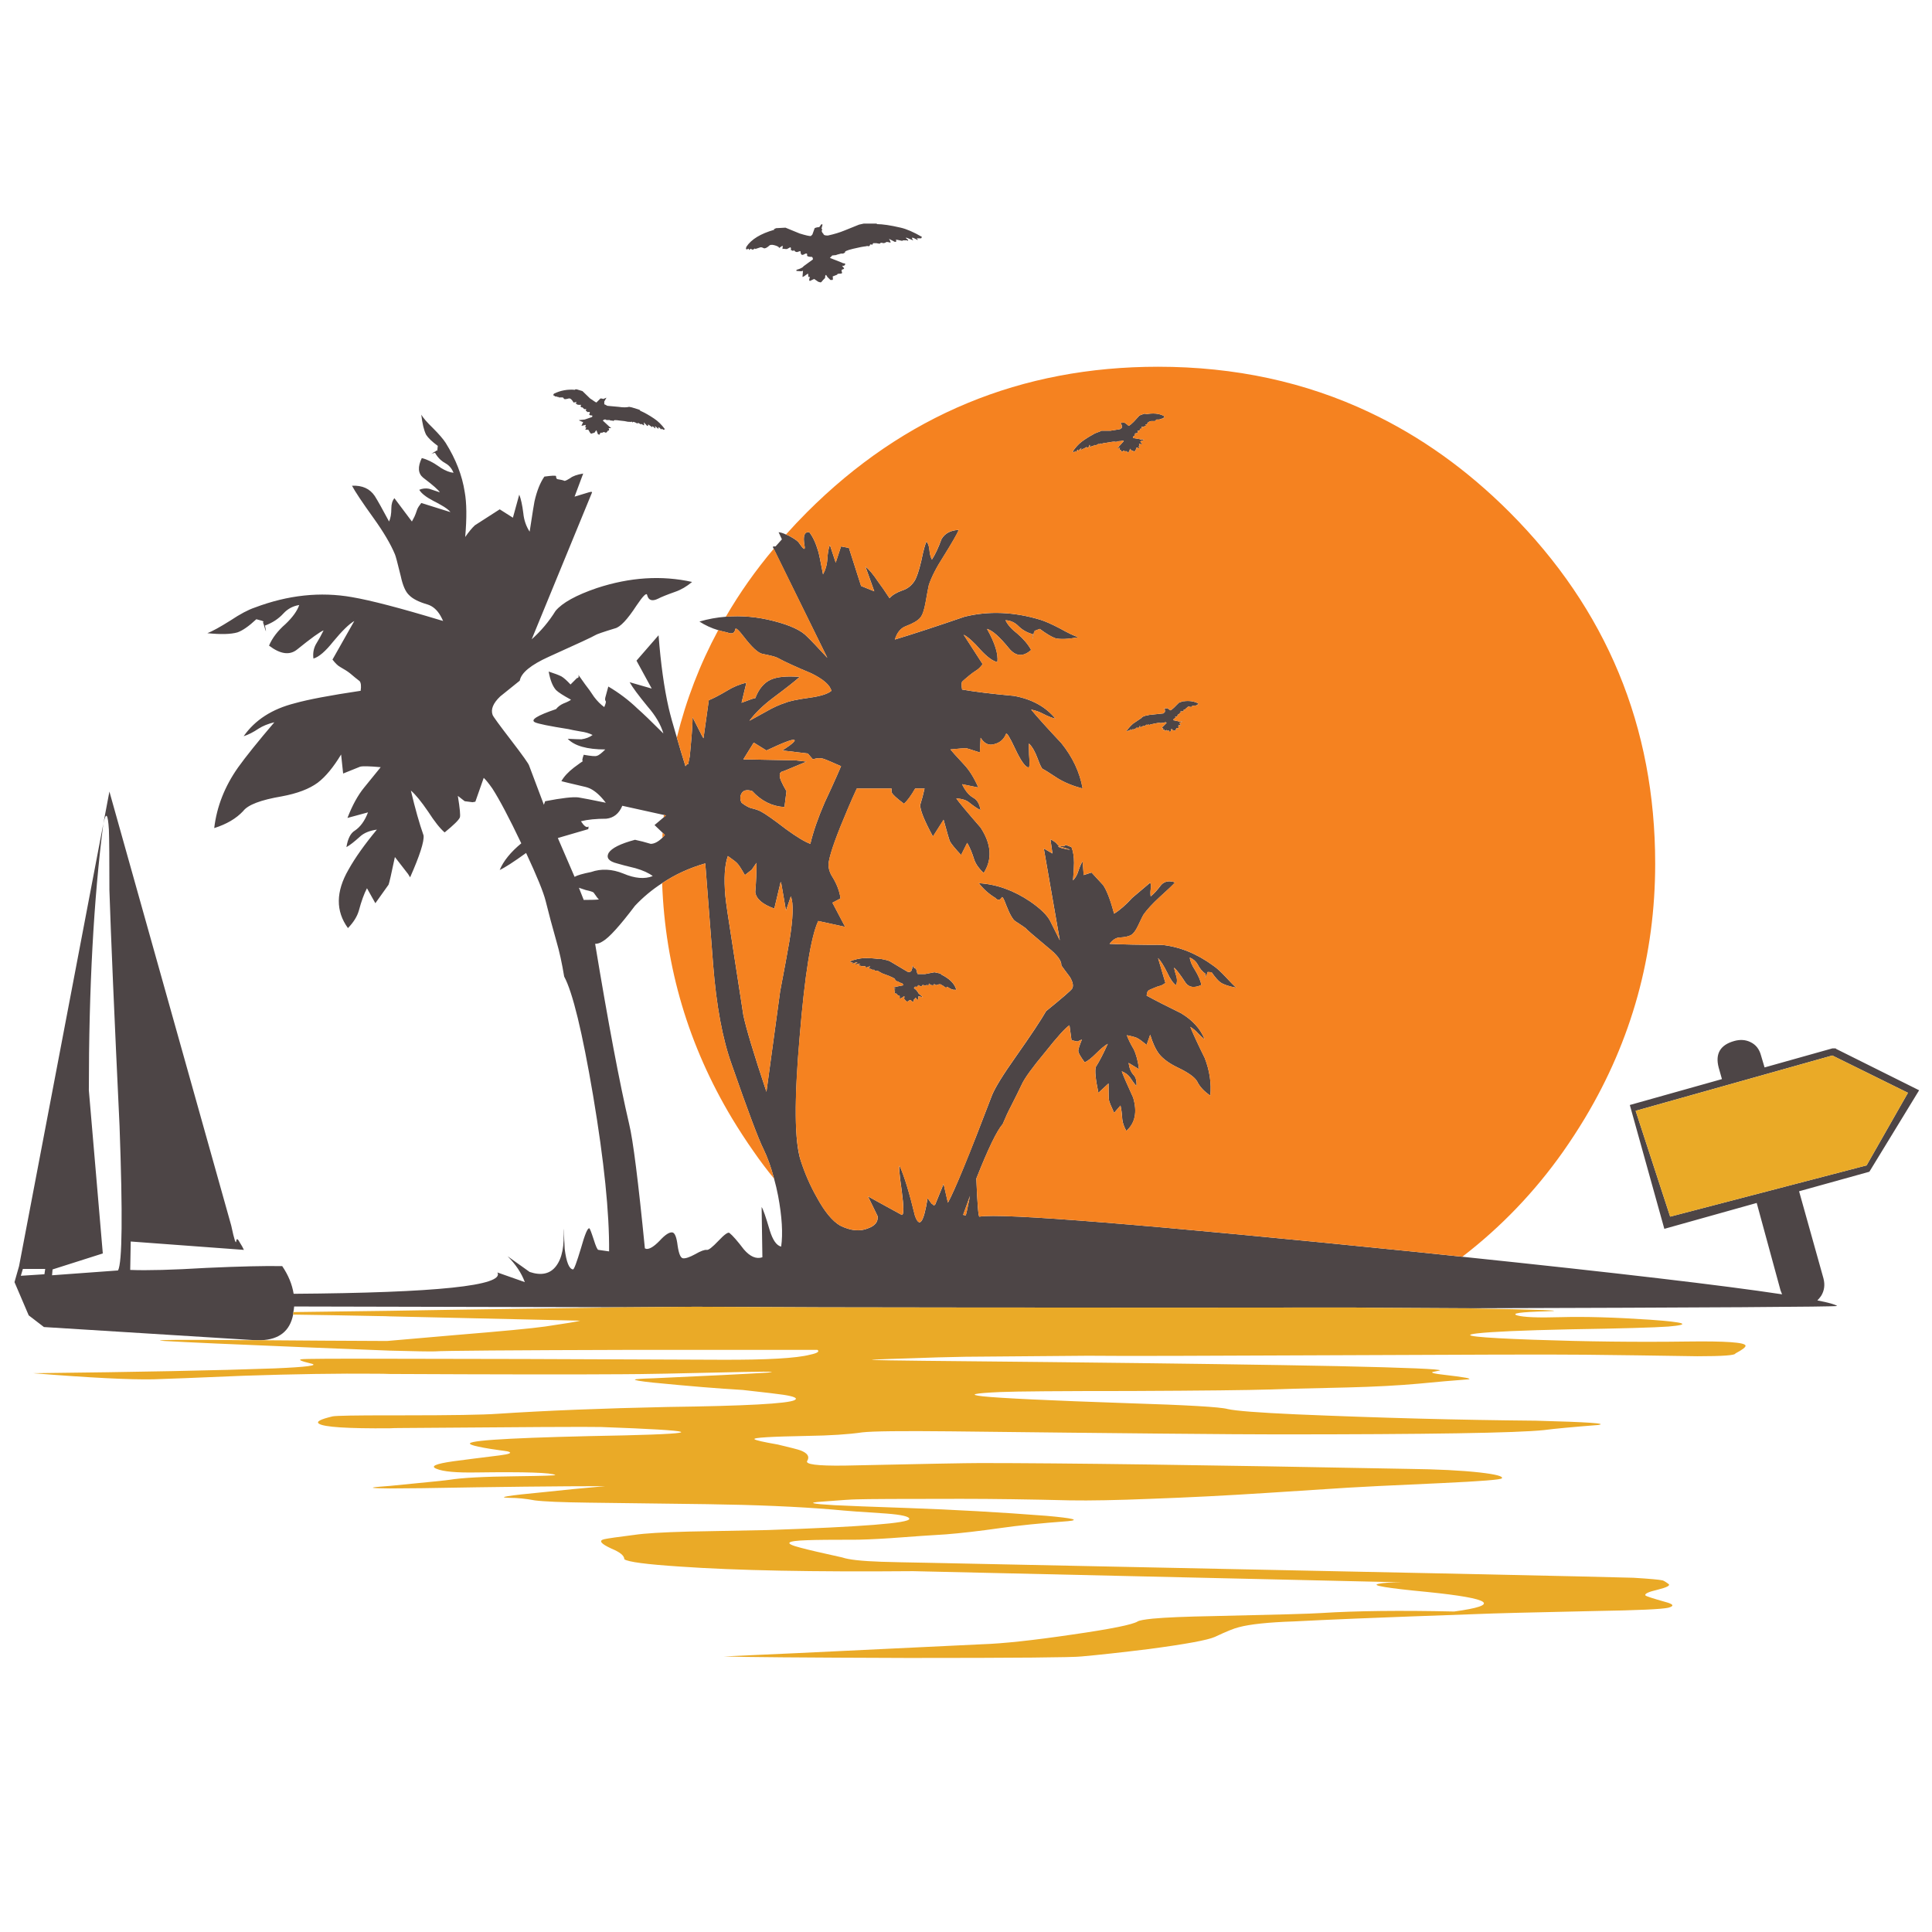 <?xml version="1.0" encoding="utf-8"?>
<!-- Generator: Adobe Illustrator 16.0.0, SVG Export Plug-In . SVG Version: 6.00 Build 0)  -->
<!DOCTYPE svg PUBLIC "-//W3C//DTD SVG 1.1//EN" "http://www.w3.org/Graphics/SVG/1.1/DTD/svg11.dtd">
<svg version="1.1" id="Layer_1" xmlns="http://www.w3.org/2000/svg" xmlns:xlink="http://www.w3.org/1999/xlink" x="0px" y="0px"
	 width="300px" height="300px" viewBox="0 0 300 300" enable-background="new 0 0 300 300" xml:space="preserve">
<g>
	<path fill-rule="evenodd" clip-rule="evenodd" fill="#4D4546" d="M120.511,35.431l1.458-0.079l2.207,0.906
		c0.945,0.289,1.523,0.42,1.733,0.394l0.237-0.236l0.354-0.985c0.21-0.105,0.447-0.157,0.709-0.157l0.354-0.473l0.158,0.079
		l-0.158,0.63c0.105,0.053,0.132,0.118,0.079,0.197c-0.105,0.158-0.026,0.368,0.236,0.631c0,0.157,0.223,0.236,0.67,0.236
		c0.972-0.21,1.839-0.473,2.601-0.788l2.246-0.906l0.709-0.158h2.049V34.8c0.894,0,2.129,0.184,3.705,0.552
		c0.919,0.21,2.009,0.683,3.271,1.418c0.053,0.052,0.026,0.105-0.08,0.158c0.053,0.053,0.027,0.079-0.078,0.079h-0.63
		c0.21,0.21,0.236,0.289,0.079,0.237c-0.762-0.447-0.985-0.447-0.67,0c0.105,0.105,0.053,0.105-0.158,0
		c-0.999-0.447-1.195-0.447-0.591,0c0.053,0.157,0,0.184-0.157,0.079h-0.631l-0.119,0.079c-0.656-0.157-0.985-0.21-0.985-0.157
		c0.132,0.21,0.079,0.315-0.157,0.315l-0.907-0.473c0.237,0.394,0.303,0.591,0.197,0.591c-0.446-0.131-0.669-0.144-0.669-0.039
		l-0.316,0.118l-0.512-0.079c0,0.105-0.079,0.158-0.236,0.158l-0.434-0.079h-0.473l-0.237,0.315l-0.079-0.157l-0.197,0.079
		c0,0.158-0.078,0.237-0.236,0.237c-0.158-0.053-0.263-0.053-0.315,0c-0.5,0.052-1.182,0.184-2.05,0.394
		c-0.998,0.236-1.418,0.433-1.261,0.591l-0.315,0.158h-0.315l-0.591,0.158l-0.315,0.118c0-0.079-0.053-0.079-0.158,0h-0.157
		c-0.132,0-0.197,0.026-0.197,0.079l-0.315,0.315l1.892,0.749l0.158,0.079c0.21,0,0.329,0.052,0.355,0.157l-0.197,0.237h-0.315
		l0.315,0.394c0,0.079-0.104,0.145-0.315,0.197c-0.105,0.052-0.105,0.21,0,0.472c0,0.105-0.079,0.158-0.236,0.158
		c-0.394,0-0.565,0.052-0.512,0.158l-0.709,0.275c0.053,0.368,0.04,0.552-0.04,0.552h-0.315l-0.473-0.473l-0.197-0.315
		c-0.105,0-0.158,0.158-0.158,0.473c-0.263,0.263-0.42,0.433-0.473,0.512c-0.105,0.158-0.21,0.21-0.315,0.158l-0.276-0.079
		l-0.63-0.434l-0.67,0.315c-0.105-0.053-0.132-0.158-0.079-0.315l0.079-0.315h-0.237c0-0.341-0.026-0.512-0.079-0.512
		c-0.447,0.341-0.723,0.512-0.828,0.512l0.079-0.985c-0.053,0.105-0.276,0.131-0.67,0.079c-0.42,0-0.499-0.079-0.236-0.236
		c0.052,0,0.21-0.053,0.473-0.158c0.289-0.131,0.459-0.249,0.512-0.354c0.158-0.105,0.644-0.459,1.458-1.064
		c0-0.21-0.052-0.341-0.158-0.394c-0.499,0-0.749-0.079-0.749-0.236c0.079-0.341-0.105-0.381-0.552-0.118
		c-0.105,0.052-0.21,0.052-0.315,0c-0.079-0.105-0.119-0.184-0.119-0.236c0-0.158-0.026-0.263-0.079-0.316l-0.473,0.158
		c-0.21,0-0.381-0.105-0.512-0.315l-0.079,0.079c0,0.105-0.053,0.105-0.158,0l-0.236-0.079c0.052-0.237,0.026-0.381-0.079-0.434
		l-0.512,0.276h-0.236l-0.315-0.039l-0.157,0.039c0.052-0.289,0.052-0.46,0-0.512l-0.591,0.394c0.151-0.108,0.02-0.239-0.394-0.394
		c-0.447-0.158-0.775-0.184-0.985-0.079c-0.395,0.368-0.696,0.525-0.907,0.473c-0.184-0.105-0.354-0.158-0.512-0.158l-0.828,0.276
		c0-0.079-0.053-0.092-0.158-0.039c-0.157,0.131-0.262,0.17-0.315,0.118l-0.236-0.118l-0.276,0.197c0-0.184-0.026-0.25-0.079-0.197
		l-0.315,0.118l-0.079-0.197c0.053-0.105,0.079-0.184,0.079-0.236c0.762-1.156,2.207-2.036,4.335-2.64l-0.079-0.079L120.511,35.431z
		 M131.82,85.083l1.892,5.911l2.049,0.828l-1.379-3.862c0.605,0.499,1.262,1.288,1.97,2.365c0.421,0.551,1.012,1.405,1.773,2.561
		c0.447-0.5,1.13-0.906,2.05-1.222c0.736-0.236,1.34-0.709,1.813-1.418c0.342-0.525,0.696-1.563,1.063-3.113
		c0.342-1.681,0.618-2.693,0.828-3.035c0.236,0.289,0.381,0.697,0.434,1.222c0.053,0.657,0.184,1.182,0.394,1.576
		c0.5-0.762,0.998-1.826,1.498-3.192c0.525-0.893,1.419-1.366,2.68-1.418c-0.316,0.709-1.104,2.076-2.365,4.099
		c-1.104,1.708-1.864,3.192-2.285,4.453c-0.079,0.315-0.25,1.221-0.512,2.719c-0.21,1.182-0.485,1.97-0.827,2.364
		c-0.368,0.447-1.104,0.88-2.208,1.301c-0.814,0.289-1.392,0.985-1.733,2.088c2.785-0.841,6.397-2.023,10.837-3.546
		c3.73-0.919,7.645-0.762,11.744,0.473c0.762,0.236,1.773,0.683,3.033,1.34c1.261,0.709,2.22,1.169,2.878,1.379
		c-1.577,0.289-2.759,0.342-3.547,0.158c-0.604-0.21-1.419-0.696-2.444-1.458l-0.827,0.315c0.053,0.105,0.026,0.184-0.078,0.237
		c-0.211,1.208-0.264,1.3-0.159,0.275c-0.893-0.236-1.641-0.657-2.246-1.261c-0.576-0.578-1.247-0.88-2.009-0.907
		c0.314,0.683,0.933,1.379,1.853,2.089c0.945,0.814,1.654,1.655,2.127,2.522c-1.234,1.104-2.377,1.025-3.428-0.236
		c-1.472-1.813-2.613-2.824-3.428-3.034c1.234,2.18,1.773,3.901,1.614,5.162c-0.709-0.158-1.576-0.788-2.601-1.892
		c-1.104-1.261-1.983-2.049-2.641-2.364l2.956,4.571c-0.341,0.446-0.644,0.749-0.905,0.906c-0.447,0.289-0.828,0.564-1.145,0.828
		c-0.604,0.499-0.984,0.828-1.143,0.985c-0.104,0.21-0.104,0.618,0,1.222c1.918,0.341,4.598,0.669,8.039,0.985
		c2.785,0.499,4.939,1.682,6.464,3.547c-0.604-0.158-1.235-0.407-1.892-0.749c-0.578-0.315-1.209-0.539-1.893-0.67
		c1,1.208,2.562,2.942,4.689,5.202c1.761,2.181,2.864,4.532,3.311,7.054c-1.498-0.394-2.784-0.92-3.861-1.577
		c-1.313-0.867-2.09-1.353-2.325-1.458c-0.158-0.053-0.42-0.578-0.788-1.576c-0.395-1.077-0.842-1.865-1.341-2.364
		c-0.052-0.053-0.052,0.525,0,1.733c0.105,1.314,0.079,1.971-0.078,1.971c-0.499-0.026-1.208-1.025-2.128-2.995
		c-0.814-1.734-1.274-2.469-1.379-2.207c-0.342,0.84-0.947,1.366-1.813,1.576c-0.841,0.263-1.55-0.066-2.128-0.985l-0.117,2.285
		c-1.367-0.447-2.076-0.67-2.129-0.67c-0.314,0-1.129,0.066-2.443,0.197c0.105,0.158,0.814,0.946,2.129,2.364
		c0.814,0.867,1.55,2.049,2.205,3.547l-2.521-0.512c0.105,0.236,0.224,0.459,0.354,0.67c0.394,0.656,0.868,1.143,1.419,1.458
		c0.552,0.289,0.92,0.92,1.104,1.892c-0.394-0.158-0.973-0.539-1.734-1.143c-0.446-0.394-1.129-0.617-2.049-0.67
		c0.42,0.604,1.682,2.115,3.783,4.532c1.682,2.575,1.84,4.926,0.473,7.054c-0.709-0.657-1.195-1.34-1.457-2.049
		c-0.342-1.104-0.71-1.983-1.104-2.641l-0.946,1.892c-0.998-1.077-1.576-1.787-1.733-2.128c-0.105-0.21-0.434-1.327-0.986-3.35
		l-1.654,2.601c-1.366-2.522-2.022-4.164-1.97-4.926c0.236-0.735,0.459-1.576,0.669-2.521h-1.458
		c-0.631,1.103-1.208,1.891-1.734,2.364c-1.156-0.867-1.786-1.445-1.891-1.734c-0.053-0.079-0.066-0.289-0.04-0.63h-5.398
		c-0.42,0.893-0.88,1.931-1.379,3.113c-1.708,3.994-2.693,6.726-2.956,8.197c-0.158,0.814,0.039,1.642,0.591,2.483
		c0.657,1.077,1.064,2.167,1.222,3.271l-1.261,0.67l1.97,3.744l-4.177-0.907c-1.129,2.417-2.088,8.395-2.876,17.931
		c-0.867,9.931-0.814,16.354,0.157,19.27c0.657,2.023,1.484,3.915,2.483,5.675c1.208,2.233,2.417,3.704,3.625,4.414
		c1.629,0.813,3.074,0.959,4.334,0.434c1.104-0.394,1.604-1.025,1.498-1.892l-1.498-3.074l5.242,2.877
		c0.342,0.053,0.342-1.195,0-3.743c-0.368-2.575-0.473-3.862-0.316-3.862c0.71,1.576,1.498,4.15,2.365,7.724
		c0.709,1.997,1.367,1.09,1.97-2.72l0.591,0.828c0.158,0.104,0.29,0.21,0.394,0.315c0.053-0.053,0.118-0.105,0.196-0.158
		l1.301-3.191l0.67,2.916c1.025-1.839,3.312-7.409,6.857-16.709c0.5-1.208,1.734-3.205,3.704-5.989
		c2.312-3.284,3.876-5.636,4.69-7.055c2.521-2.049,3.86-3.204,4.02-3.468c0.262-0.394,0.156-0.998-0.315-1.813
		c-0.657-0.867-1.104-1.471-1.341-1.813c0.054-0.709-0.63-1.629-2.049-2.758c-2.18-1.813-3.35-2.824-3.507-3.034
		c-0.079-0.079-0.604-0.434-1.577-1.064c-0.394-0.237-0.88-1.09-1.457-2.562c-0.342-0.946-0.564-1.327-0.67-1.143
		c-0.263,0.473-0.592,0.499-0.986,0.079c-0.998-0.604-1.852-1.366-2.561-2.286c2.732,0.157,5.385,1.103,7.961,2.837
		c1.602,1.103,2.64,2.115,3.112,3.034l1.497,2.996l-2.482-14.227h0.04l1.3,0.749l-0.314-2.207c0.524,0.262,0.879,0.525,1.063,0.788
		c0.104,0.131,0.21,0.223,0.315,0.275c0.157,0,0.381,0,0.67,0c0.104,0,0.184-0.052,0.236-0.157c0.053-0.053,0.381,0.052,0.985,0.315
		c0.262,0.657,0.394,1.471,0.394,2.443c0,0.552-0.053,1.458-0.158,2.719c0.395-0.42,0.67-0.907,0.829-1.458
		c0.209-0.657,0.432-1.156,0.669-1.498l0.157,2.128l1.223-0.394l1.813,1.97c0.552,0.814,1.116,2.286,1.693,4.414
		c0.894-0.552,1.827-1.366,2.799-2.443c1.813-1.524,2.745-2.313,2.798-2.365c0.157,0.263,0.184,0.604,0.079,1.024
		c-0.053,0.394-0.053,0.762,0,1.104c0.499-0.394,1.051-0.999,1.655-1.813c0.551-0.552,1.261-0.67,2.127-0.354
		c-0.341,0.394-1.155,1.169-2.443,2.325c-1.05,0.972-1.852,1.839-2.403,2.601c-0.105,0.131-0.407,0.735-0.906,1.813
		c-0.367,0.762-0.723,1.234-1.064,1.418c-0.367,0.21-0.945,0.342-1.733,0.394c-0.577,0-1.116,0.329-1.616,0.985
		c2.076,0.105,4.782,0.158,8.118,0.158c2.784,0.289,5.465,1.379,8.039,3.271c0.5,0.341,1.13,0.919,1.892,1.733
		c0.762,0.841,1.314,1.393,1.655,1.655c-1.156-0.21-1.983-0.485-2.482-0.827c-0.368-0.263-0.828-0.788-1.379-1.577
		c-0.447-0.052-0.671-0.052-0.671,0c0.054,0.131,0.054,0.197,0,0.197c-0.394,0.763-0.473,0.788-0.236,0.079
		c-0.552-0.394-0.972-0.893-1.261-1.497c-0.263-0.473-0.67-0.828-1.222-1.064c0.052,0.552,0.328,1.208,0.828,1.971
		c0.499,0.814,0.826,1.576,0.985,2.285c-1.104,0.499-1.918,0.395-2.444-0.315c-0.894-1.365-1.497-2.154-1.813-2.364
		c0.104,0.473,0.236,0.958,0.395,1.458c0.104,0.447,0.078,0.867-0.079,1.262c-0.447-0.289-0.906-0.946-1.379-1.971
		c-0.553-1.104-1.025-1.852-1.419-2.246l1.143,3.861c-0.314,0.236-0.578,0.382-0.788,0.434c-0.395,0.105-0.696,0.21-0.906,0.315
		c-0.553,0.21-0.88,0.368-0.984,0.473c-0.105,0.079-0.186,0.329-0.237,0.749c1.287,0.709,3.061,1.615,5.319,2.72
		c1.813,1.076,3.049,2.442,3.705,4.098c-0.341-0.263-0.696-0.591-1.064-0.985c-0.289-0.341-0.683-0.67-1.183-0.985
		c0.447,1.104,1.196,2.72,2.247,4.848c0.762,1.97,1.051,3.914,0.867,5.832c-0.973-0.656-1.655-1.392-2.05-2.207
		c-0.368-0.656-1.379-1.379-3.034-2.167c-1.261-0.604-2.206-1.287-2.838-2.05c-0.551-0.709-1.024-1.72-1.418-3.033l-0.552,1.576
		c-0.683-0.552-1.13-0.881-1.34-0.985c-0.21-0.158-0.788-0.329-1.734-0.513c0.237,0.657,0.591,1.379,1.064,2.167
		c0.395,0.815,0.67,1.853,0.827,3.113l-1.615-0.984c0.105,0.813,0.368,1.444,0.788,1.891c0.342,0.368,0.485,0.934,0.434,1.695
		c-0.263-0.263-0.592-0.696-0.985-1.301c-0.263-0.395-0.696-0.723-1.301-0.985c0.158,0.499,0.75,1.865,1.773,4.099
		c0.657,2.233,0.303,3.953-1.063,5.162c-0.368-0.657-0.578-1.261-0.631-1.813c-0.052-0.867-0.144-1.576-0.276-2.128L173,172.804
		c-0.473-1.024-0.734-1.668-0.788-1.931c-0.052-0.185-0.078-1.064-0.078-2.641l-1.576,1.458c-0.446-2.128-0.577-3.468-0.395-4.02
		c0.578-0.919,1.196-2.114,1.853-3.586c-0.473,0.263-1.064,0.749-1.773,1.458c-0.762,0.762-1.366,1.234-1.813,1.419
		c-0.657-0.894-0.984-1.472-0.984-1.733c-0.054-0.158,0.131-0.763,0.551-1.813l-0.71,0.315l-0.67-0.157l-0.235-0.079l-0.315-2.286
		c-0.604,0.368-1.865,1.761-3.783,4.178c-1.971,2.364-3.18,4.032-3.625,5.005c-0.499,1.051-1.052,2.167-1.655,3.35
		c-0.421,0.788-0.854,1.721-1.301,2.797c-0.92,1.052-2.286,3.876-4.099,8.473c0.158,3.941,0.314,5.911,0.474,5.911
		c3.362-0.604,25.969,1.223,67.818,5.478c2.444,0.263,4.835,0.513,7.173,0.749c23.906,2.495,40.458,4.439,49.652,5.833
		c-0.079-0.185-0.157-0.382-0.235-0.591l-3.705-13.596l-14.344,4.02l-5.359-19.231l14.304-4.02l-0.512-1.813
		c-0.552-2.128,0.25-3.494,2.404-4.099c0.919-0.263,1.76-0.21,2.521,0.158c0.842,0.394,1.393,1.09,1.656,2.088l0.551,1.853
		l10.521-2.956h0.513l0.078,0.079L298,169.297l-7.724,12.649l-10.915,3.034l3.782,13.517c0.263,0.999,0.145,1.904-0.354,2.719
		c-0.184,0.264-0.381,0.5-0.591,0.71c1.76,0.342,2.784,0.631,3.074,0.866c-0.526,0.132-19.704,0.25-57.535,0.355l-14.345-0.079
		c-1.418-0.026-2.85-0.039-4.295-0.039c-17.05,0.026-36.95,0.026-59.702,0c-15.026,0-28.819-0.04-41.377-0.118l-10.837,0.078
		c-21.096-0.053-38.264-0.092-51.505-0.118c-0.026,0.289-0.066,0.578-0.118,0.868v0.038c-0.026,0.132-0.04,0.25-0.04,0.355
		c-0.5,2.548-2.167,3.875-5.004,3.979h-0.04c-0.21,0-0.433,0-0.67,0h-0.118l-32.865-2.049l-2.364-1.813l-2.207-5.162l0.709-2.483
		l13.083-68.687l0.946-5.004l18.916,67.386c0.473,2.233,0.735,3.021,0.788,2.364c0.052-0.421,0.25-0.302,0.591,0.354
		c0.21,0.314,0.407,0.671,0.591,1.064l-17.576-1.301l-0.079,4.413c2.627,0.105,6.568,0,11.822-0.315
		c5.201-0.235,9.129-0.328,11.782-0.275c0.946,1.393,1.537,2.825,1.773,4.296c22.226-0.158,32.774-1.262,31.644-3.311l4.256,1.498
		c-0.526-1.42-1.419-2.759-2.68-4.02l3.428,2.442c1.813,0.604,3.179,0.302,4.099-0.906c0.945-1.234,1.326-3.178,1.143-5.832
		c0.053,0.244,0.119,1.296,0.197,3.152c0.263,2.075,0.696,3.14,1.301,3.192c0.157,0,0.564-1.091,1.221-3.271
		c0.604-2.154,1.038-3.191,1.3-3.112c0.079,0,0.302,0.564,0.67,1.694c0.342,1.103,0.591,1.655,0.749,1.655l1.655,0.235
		c0.053-5.963-0.774-14.027-2.482-24.195c-1.681-9.904-3.179-16.065-4.492-18.481c-0.342-2.076-0.736-3.875-1.182-5.399
		c-0.657-2.312-1.222-4.427-1.695-6.344c-0.341-1.366-1.353-3.849-3.034-7.448c-1.97,1.419-3.336,2.299-4.099,2.641
		c0.578-1.393,1.695-2.771,3.35-4.138c-1.891-3.967-3.389-6.804-4.492-8.512c-0.552-0.788-0.999-1.34-1.34-1.655l-1.3,3.704
		l-0.434,0.079l-1.222-0.157l-1.064-0.828c0.315,1.918,0.42,3.034,0.315,3.35c-0.157,0.394-0.945,1.169-2.364,2.325
		c-0.709-0.604-1.563-1.682-2.562-3.231c-1.077-1.577-1.97-2.667-2.68-3.271c0.657,2.785,1.313,5.11,1.971,6.975
		c0.105,0.946-0.591,3.113-2.089,6.502l-0.315-0.513l-2.049-2.64c-0.552,2.627-0.88,4.059-0.985,4.295
		c-0.499,0.709-1.182,1.668-2.049,2.876l-1.301-2.325c-0.447,0.84-0.867,1.997-1.261,3.468c-0.263,0.919-0.828,1.826-1.694,2.719
		c-1.918-2.627-1.892-5.649,0.079-9.064c1.024-1.839,2.496-3.914,4.414-6.227c-1.13,0.158-1.997,0.513-2.601,1.064
		c-0.893,0.814-1.603,1.366-2.128,1.655c0.21-1.313,0.644-2.167,1.301-2.561c0.867-0.578,1.55-1.524,2.049-2.837l-3.192,0.867
		c0.762-1.97,1.629-3.546,2.601-4.729c1.655-2.023,2.509-3.074,2.562-3.153c-1.708-0.158-2.771-0.184-3.192-0.079
		c-0.709,0.289-1.589,0.644-2.64,1.064l-0.315-2.956c-1.208,1.997-2.417,3.455-3.625,4.374c-1.313,0.972-3.179,1.682-5.596,2.128
		c-3.258,0.552-5.254,1.313-5.99,2.286c-1.077,1.156-2.575,2.036-4.492,2.64c0.394-3.336,1.629-6.476,3.704-9.418
		c1.182-1.655,3.061-3.993,5.635-7.015c-0.972,0.237-1.787,0.565-2.443,0.985c-0.814,0.552-1.589,0.946-2.325,1.182
		c1.76-2.522,4.414-4.23,7.96-5.123c2.049-0.578,5.452-1.221,10.207-1.931c0.105-0.736,0.052-1.235-0.158-1.498
		c-0.447-0.342-0.946-0.749-1.498-1.222c-0.368-0.289-0.88-0.617-1.537-0.985c-0.341-0.184-0.735-0.565-1.182-1.143l3.389-5.99
		c-0.814,0.473-1.905,1.537-3.271,3.192c-1.209,1.524-2.233,2.404-3.074,2.64c-0.105-0.788,0.014-1.51,0.355-2.167
		c0.499-0.814,0.906-1.55,1.221-2.207c-0.551,0.21-1.917,1.195-4.098,2.956c-1.156,0.946-2.614,0.749-4.374-0.591
		c0.499-1.182,1.353-2.299,2.561-3.35c1.104-1.051,1.813-2.036,2.128-2.956c-0.972,0.158-1.787,0.591-2.443,1.301
		c-0.762,0.84-1.721,1.471-2.876,1.892c0.263,1.261,0.184,1.155-0.236-0.315c-0.079-0.053-0.079-0.158,0-0.315
		c0-0.052-0.368-0.17-1.104-0.354c-1.182,1.103-2.167,1.786-2.956,2.049c-1.024,0.289-2.574,0.328-4.65,0.118
		c0.762-0.289,1.958-0.946,3.586-1.971c1.498-0.998,2.758-1.668,3.783-2.01c5.149-1.944,10.18-2.482,15.093-1.616
		c2.916,0.5,7.5,1.694,13.753,3.586c0.131,0.027,0.263,0.066,0.394,0.119c-0.131-0.289-0.263-0.552-0.394-0.788
		c-0.525-0.92-1.195-1.511-2.01-1.773c-1.366-0.394-2.325-0.88-2.877-1.458c-0.551-0.499-0.985-1.484-1.3-2.956
		c-0.499-2.049-0.801-3.179-0.906-3.389c-0.657-1.576-1.747-3.428-3.271-5.556c-1.813-2.522-2.942-4.217-3.389-5.084
		c1.602-0.079,2.785,0.46,3.546,1.616c0.447,0.709,1.182,2.022,2.207,3.94c0.236-0.499,0.354-1.182,0.354-2.049
		c0-0.657,0.158-1.182,0.473-1.576c0.21,0.289,1.116,1.498,2.719,3.625l0.394-0.749c0.105-0.21,0.249-0.591,0.433-1.143
		c0.105-0.263,0.315-0.591,0.63-0.985l4.532,1.418c-0.262-0.342-0.774-0.722-1.537-1.143c-0.315-0.184-0.683-0.381-1.103-0.591
		c-1.156-0.604-1.892-1.183-2.207-1.734c0.499-0.21,1.011-0.263,1.537-0.158c0.289,0.105,0.841,0.289,1.655,0.552
		c-0.21-0.368-1.077-1.13-2.601-2.286c-0.788-0.657-0.854-1.668-0.197-3.034c0.841,0.21,1.721,0.644,2.64,1.3
		c0.105,0.052,0.197,0.118,0.276,0.197c0.762,0.473,1.432,0.736,2.01,0.789c-0.263-0.657-0.67-1.143-1.222-1.458
		c-0.289-0.157-0.552-0.341-0.788-0.551c-0.342-0.315-0.631-0.683-0.867-1.104c-0.578,0.184-0.709,0.21-0.394,0.079
		c0.105-0.105,0.276-0.21,0.512-0.315c0.053-0.105,0.132-0.131,0.237-0.079l0.079-0.749c-0.893-0.657-1.498-1.235-1.813-1.734
		c-0.341-0.683-0.591-1.721-0.749-3.113c0.289,0.5,0.893,1.195,1.813,2.089c0.473,0.472,0.867,0.893,1.182,1.261
		c0.341,0.394,0.604,0.736,0.788,1.024c1.576,2.522,2.562,5.057,2.956,7.605c0.315,1.708,0.341,4.046,0.079,7.015
		c0.551-0.788,1.05-1.393,1.497-1.813l3.862-2.483l2.049,1.301l0.985-3.586c0.262,0.657,0.473,1.616,0.63,2.877
		c0.105,1.077,0.434,2.036,0.985,2.876c0.447-2.916,0.696-4.479,0.749-4.689c0.368-1.628,0.88-2.916,1.537-3.862
		c1.156-0.158,1.76-0.184,1.813-0.079c0,0.263,0.065,0.42,0.197,0.473c0.525,0.079,0.906,0.171,1.143,0.276
		c0.21-0.053,0.499-0.197,0.867-0.434c0.394-0.315,1.064-0.551,2.01-0.709l-1.34,3.586l2.207-0.67
		c0.184-0.053,0.329-0.079,0.434-0.079l0.079,0.079L82.562,99.27c1.445-1.287,2.68-2.758,3.705-4.413
		c1.051-1.261,3.191-2.443,6.423-3.547c5.123-1.682,10.048-1.997,14.777-0.946c-0.84,0.709-1.721,1.222-2.64,1.537
		c-1.261,0.446-2.141,0.801-2.64,1.063c-0.92,0.447-1.484,0.263-1.695-0.551c-0.079-0.447-0.63,0.092-1.655,1.615
		c-1.419,2.181-2.535,3.363-3.35,3.547c-1.813,0.552-2.837,0.906-3.074,1.064c-0.315,0.21-2.719,1.327-7.211,3.35
		c-2.785,1.261-4.282,2.496-4.492,3.705c-1.813,1.471-2.824,2.286-3.034,2.443c-1.104,1.051-1.498,2.01-1.182,2.877
		c0.079,0.236,1.038,1.55,2.876,3.941c1.813,2.364,2.746,3.678,2.798,3.94l2.286,6.068l0.197-0.551
		c2.601-0.5,4.321-0.697,5.162-0.591c0.657,0.105,2.076,0.381,4.256,0.828c-0.814-1.077-1.628-1.813-2.443-2.207
		c-0.236-0.105-0.459-0.184-0.669-0.237c-2.364-0.551-3.625-0.854-3.783-0.906c0.394-0.709,1.051-1.418,1.97-2.128
		c0.814-0.604,1.274-0.933,1.379-0.985c-0.158,0-0.118-0.328,0.118-0.985c1.182,0.21,1.865,0.263,2.049,0.158
		c0.263-0.052,0.696-0.381,1.3-0.985c-2.837,0-4.781-0.552-5.833-1.655c1.051,0.053,1.76,0.079,2.128,0.079
		c0.709-0.105,1.287-0.329,1.733-0.67c-0.499-0.263-1.129-0.446-1.891-0.551c-0.919-0.158-1.524-0.276-1.813-0.355
		c-2.996-0.473-4.742-0.827-5.241-1.064c-0.762-0.368,0.328-1.051,3.271-2.049c0.289-0.367,0.67-0.656,1.143-0.867
		c0.604-0.236,0.999-0.434,1.182-0.591c-1.208-0.657-1.983-1.156-2.325-1.498c-0.525-0.578-0.906-1.537-1.143-2.876
		c0.894,0.289,1.55,0.539,1.971,0.749c0.394,0.236,0.867,0.657,1.419,1.261l0.985-0.985c0.263-0.027,0.341-0.197,0.236-0.513
		l1.064,1.498c0.42,0.525,0.88,1.169,1.379,1.931c0.499,0.657,1.024,1.182,1.576,1.576c0.21-0.499,0.289-0.801,0.236-0.906
		c-0.105-0.105-0.131-0.289-0.079-0.552l0.473-1.733c1.655,0.972,3.166,2.115,4.532,3.428c0.814,0.709,2.154,1.997,4.02,3.862
		c-0.394-1.366-1.208-2.758-2.443-4.177c-1.445-1.76-2.377-3.021-2.798-3.783l3.428,0.985l-2.364-4.334l3.428-3.941
		c0.342,4.44,0.867,8.21,1.576,11.31c0.237,1.024,0.657,2.548,1.261,4.571c0.368,1.288,0.814,2.772,1.34,4.453
		c0.236-0.315,0.381-0.42,0.434-0.315c0-0.105,0.079-0.512,0.236-1.221l0.158-1.734c0.184-1.918,0.276-3.363,0.276-4.335
		l1.458,2.876l0.236,0.394l0.828-5.911c0.762-0.315,1.694-0.801,2.798-1.458c0.972-0.604,1.983-1.025,3.034-1.261l-0.749,3.113
		c1.366-0.525,2.075-0.762,2.128-0.709c0.552-1.445,1.353-2.404,2.404-2.876c0.972-0.447,2.469-0.591,4.493-0.434
		c-0.657,0.604-2.023,1.682-4.099,3.231c-1.576,1.183-2.811,2.378-3.704,3.586c0.394-0.21,1.274-0.696,2.64-1.458
		c1.051-0.604,2.036-1.051,2.956-1.34c0.604-0.263,1.865-0.525,3.783-0.789c1.681-0.236,2.798-0.591,3.35-1.063
		c-0.21-0.894-1.248-1.8-3.113-2.719c-2.391-0.998-4.138-1.799-5.241-2.404c-0.263-0.158-1.064-0.368-2.404-0.63
		c-0.657-0.158-1.603-1.038-2.837-2.641c-0.841-1.104-1.287-1.484-1.34-1.143c-0.105,0.604-0.512,0.762-1.221,0.473
		c-0.5-0.105-0.972-0.224-1.419-0.355c-1.051-0.315-2.023-0.762-2.916-1.34c1.339-0.394,2.706-0.644,4.098-0.749
		c2.417-0.21,4.899,0.013,7.448,0.67c2.574,0.657,4.309,1.471,5.202,2.443c0.578,0.552,1.615,1.642,3.113,3.271l-8.473-17.221
		c0.053-0.053,0.105-0.079,0.158-0.079c0.052,0,0.144,0,0.276,0c0.315-0.368,0.643-0.736,0.985-1.103l-0.512-1.104
		c0.315,0.026,0.696,0.145,1.143,0.354c0.237,0.079,0.486,0.197,0.749,0.355c0.709,0.394,1.143,0.722,1.3,0.985
		c0.709,1.051,0.985,1.169,0.828,0.354c-0.263-1.471-0.013-2.154,0.749-2.049c0.552,0.709,1.012,1.694,1.379,2.956
		c0.105,0.315,0.355,1.51,0.749,3.586c0.394-0.709,0.617-1.471,0.669-2.286c0.053-0.998,0.184-1.76,0.394-2.286l0.907,2.759
		l0.828-2.522L131.82,85.083z M93.674,61.952l0.394-0.158c0.053-0.052,0.079-0.052,0.079,0l-0.315,0.552v0.433
		c0.052,0,0.21,0.079,0.473,0.236l1.733,0.158c0.709,0.105,1.261,0.105,1.655,0l0.394,0.079c0.814,0.236,1.248,0.381,1.3,0.433
		v0.079c0.709,0.315,1.432,0.722,2.167,1.221c0.604,0.394,1.169,0.946,1.694,1.655l-0.157,0.079c0,0.052-0.026,0.052-0.079,0
		l-0.315-0.158v0.158c-0.394-0.447-0.539-0.5-0.434-0.158h-0.079c-0.473-0.446-0.604-0.485-0.394-0.118c0,0.079-0.053,0.079-0.158,0
		c-0.236-0.263-0.355-0.315-0.355-0.157c0,0.052-0.026,0.052-0.079,0l-0.552-0.394c0,0.21-0.053,0.289-0.158,0.236l-0.512-0.552
		c0.053,0.315,0.053,0.473,0,0.473l-0.394-0.236c-0.052,0.105-0.118,0.105-0.197,0l-0.315-0.158
		c-0.053,0.105-0.105,0.131-0.158,0.079L98.6,65.577l-0.276-0.079c-0.105,0.105-0.157,0.131-0.157,0.079v-0.079H97.93
		c-0.052,0.052-0.105,0.052-0.157,0h-0.237c-0.289-0.079-0.735-0.145-1.339-0.197c-0.657-0.105-0.959-0.079-0.906,0.078
		l-0.237-0.078h-0.236l-0.158-0.079h-0.512l-0.079-0.079h-0.236l-0.236,0.158l1.064,0.985l0.237,0.157
		c0,0.027-0.079,0.04-0.237,0.04h-0.158l0.079,0.236c0,0.105-0.065,0.158-0.197,0.158l-0.158,0.236l-0.158,0.079
		c-0.21-0.105-0.341-0.131-0.394-0.079l-0.157,0.079h-0.276l-0.158,0.315l-0.236-0.079l-0.237-0.63l-0.197,0.236
		c0,0.105-0.131,0.184-0.394,0.237l-0.236,0.079l-0.158-0.158L91.35,66.72h-0.473c0.105-0.184,0.158-0.302,0.158-0.355h-0.158
		l0.079-0.394l-0.67,0.158l0.276-0.63c-0.026,0.052-0.171,0.013-0.434-0.119c-0.263-0.105-0.289-0.157-0.079-0.157l0.749-0.079
		l1.143-0.394c0.052-0.105,0.052-0.184,0-0.236c-0.394,0-0.526-0.092-0.394-0.276c0.105-0.263,0.013-0.342-0.276-0.236l-0.315-0.236
		l0.079-0.236h-0.315l-0.276-0.276h-0.157l-0.158-0.158c0.105-0.158,0.131-0.236,0.079-0.236h-0.394
		c-0.053-0.053-0.105-0.053-0.158,0L89.537,62.7h-0.157l0.157-0.276l-0.473,0.079c-0.262-0.473-0.512-0.683-0.748-0.63
		c-0.368,0.105-0.604,0.131-0.709,0.079l-0.197-0.237h-0.63l-0.079-0.079h-0.197l-0.079-0.079h-0.315
		c0.052-0.131,0.052-0.17,0-0.118h-0.158v-0.158c-0.053,0-0.026-0.053,0.079-0.158c1.024-0.499,2.115-0.696,3.271-0.591v-0.079
		h0.236l0.906,0.276l1.182,1.143c0.604,0.42,0.933,0.63,0.985,0.63l0.631-0.63C93.425,61.873,93.569,61.899,93.674,61.952z
		 M120.826,115.703l-1.813,0.828l-1.971-1.222l-1.615,2.602l8.118,0.157l1.695,0.197l-3.507,1.458
		c-0.762,0.105-0.867,0.709-0.315,1.813c0.158,0.342,0.315,0.644,0.473,0.907c0.079,0.157,0.157,0.289,0.236,0.394l-0.315,2.482
		c-1.918-0.105-3.586-0.933-5.004-2.482c-0.814-0.263-1.366-0.145-1.655,0.354c-0.263,0.473-0.263,0.959,0,1.458
		c0.499,0.394,0.972,0.67,1.419,0.827c0.709,0.158,1.248,0.342,1.615,0.552c0.657,0.341,1.944,1.248,3.862,2.719
		c1.655,1.208,2.917,1.97,3.783,2.285c0.447-1.891,1.183-4.02,2.207-6.384c0.368-0.814,0.709-1.55,1.024-2.207
		c0.683-1.498,1.195-2.654,1.537-3.468c-1.472-0.657-2.378-1.038-2.719-1.143c-0.5-0.158-1.051-0.131-1.655,0.079l-0.788-0.907
		l-3.94-0.473c1.681-1.104,2.246-1.655,1.694-1.655C122.875,114.875,122.087,115.151,120.826,115.703z M186.084,109.24v0.158
		l-0.118-0.079c0.026,0.053,0.026,0.105,0,0.158h-0.158l-0.078,0.079h-0.236l-0.395,0.079l-0.117,0.158
		c-0.264-0.052-0.421-0.079-0.474-0.079c-0.392,0.313-0.549,0.471-0.474,0.473h-0.275c0.105,0.079,0.132,0.118,0.078,0.118
		l-0.156,0.158h-0.395l0.078,0.158l-0.156,0.157l-0.08-0.079c0,0.158-0.052,0.236-0.157,0.236l-0.118,0.079v0.079
		c0,0.131-0.053,0.197-0.157,0.197c-0.21-0.052-0.264,0-0.158,0.158l-0.314,0.236v0.158l0.748,0.158
		c0.263,0.105,0.446,0.105,0.552,0c0.21,0,0.079,0.078-0.395,0.236l0.236,0.354c0,0.052-0.131,0.052-0.394,0
		c0.053,0.105,0.053,0.184,0,0.236h-0.039c0.132,0.158,0.171,0.236,0.117,0.236h-0.354l-0.237,0.434l-0.157-0.079l-0.315-0.079
		l-0.039-0.197l-0.079,0.118l-0.079,0.315l-0.156,0.079l-0.159-0.236l-0.157,0.079l-0.157-0.079c0-0.105-0.065-0.079-0.197,0.079
		l-0.157-0.079c0-0.105-0.026-0.158-0.079-0.158c-0.104,0.105-0.157,0.092-0.157-0.04l0.079-0.158c-0.054,0.053-0.105,0.053-0.159,0
		c-0.052,0.053-0.078,0.053-0.078,0l0.078-0.157l0.671-0.67L181,112.156h-0.118l-0.078,0.079h-0.316l-0.156,0.039h-0.237
		c0-0.079-0.499,0-1.497,0.237l-0.158,0.079l-0.078-0.079h-0.158v0.079c0,0.052-0.052,0.026-0.157-0.079l-0.119,0.079l-0.156,0.158
		h-0.158c0-0.105-0.079-0.079-0.236,0.079c0,0.052-0.026,0.052-0.078,0l-0.276,0.158v-0.315c-0.105,0.21-0.21,0.342-0.315,0.394
		l-0.079-0.079c-0.052-0.053-0.184,0.026-0.394,0.236h-0.079l-0.197,0.04c-0.053,0.053-0.079,0.053-0.079,0
		c0.105-0.131,0.026-0.079-0.236,0.158h-0.079c0.105-0.289,0-0.236-0.314,0.158v-0.158c0-0.052-0.079,0-0.236,0.158h-0.04
		c0.027-0.053,0-0.079-0.078-0.079c0.394-0.499,0.748-0.88,1.063-1.143l1.341-0.906v-0.079c0.367-0.184,0.644-0.276,0.826-0.276
		l0.315-0.079l2.208-0.237l0.235-0.236v-0.354l-0.157-0.236l0.236,0.079l0.276-0.079l0.395,0.276l0.078,0.079
		c0.157-0.052,0.354-0.197,0.591-0.434l0.748-0.749l0.632-0.236h0.156c0.842-0.105,1.564,0,2.168,0.315L186.084,109.24z
		 M173.985,65.577l0.276,0.079c0.21-0.052,0.342-0.052,0.395,0l0.433,0.315l0.158,0.158c0.158-0.052,0.42-0.263,0.788-0.63
		l0.906-0.985l0.749-0.276h0.235v0.079c1.156-0.21,2.089-0.119,2.799,0.275l0.079,0.158v0.158l-0.157-0.079
		c0.052,0.052,0.052,0.105,0,0.157h-0.237l-0.078,0.079h-0.237v0.079h-0.512l-0.236,0.236h-0.513c-0.157,0-0.342,0.066-0.551,0.197
		c-0.159,0.158-0.186,0.263-0.08,0.315h-0.354c0.105,0.105,0.132,0.184,0.078,0.236h-0.078l-0.157,0.079l-0.079,0.079h-0.394
		c0.105,0.131,0.131,0.197,0.079,0.197l-0.079,0.078c0,0.053-0.026,0.053-0.08,0h-0.078l-0.118,0.316h-0.315l0.079,0.236
		c-0.053,0.105-0.131,0.158-0.236,0.158c-0.21,0-0.289,0.079-0.236,0.236c0.053,0.079-0.039,0.171-0.276,0.276v0.236l0.985,0.158
		c0.053,0.052,0.25,0.079,0.591,0.079c0.263,0,0.105,0.092-0.473,0.276l0.315,0.473l-0.513-0.079
		c0.053,0.158,0.079,0.263,0.079,0.315h-0.157c0.157,0.184,0.21,0.302,0.157,0.354l-0.473-0.079l-0.157,0.473l-0.158,0.079
		c-0.079,0.105-0.118,0.105-0.118,0l-0.395-0.158l-0.157-0.236l-0.078,0.236l-0.158,0.316l-0.158,0.078l-0.118-0.236h-0.395
		c0-0.158-0.104-0.131-0.314,0.079l-0.157-0.079c-0.053-0.158-0.092-0.236-0.119-0.236c-0.104,0.052-0.157,0.026-0.157-0.079
		l0.079-0.237l-0.157,0.079c-0.158,0-0.237-0.026-0.237-0.079l0.237-0.118v-0.079l0.748-0.828l-0.157-0.079h-0.158l-0.078,0.079
		h-0.276c-0.104,0.079-0.157,0.079-0.157,0l-0.315,0.118h-0.236c0.052-0.079-0.577,0-1.893,0.237l-0.156,0.079
		c-0.079,0.105-0.119,0.079-0.119-0.079l-0.156,0.079v0.079l-0.159-0.079l-0.235,0.079l-0.237,0.158
		c-0.078,0.053-0.118,0.026-0.118-0.079l-0.314,0.158c-0.053,0.052-0.105,0.052-0.158,0l-0.315,0.236
		c0-0.263-0.026-0.394-0.079-0.394c-0.078,0.263-0.171,0.407-0.275,0.433c-0.104,0.053-0.157,0.04-0.157-0.039v-0.079l-0.474,0.276
		c-0.053,0.052-0.078,0.052-0.078,0l-0.276,0.158c-0.104,0.105-0.157,0.105-0.157,0c0.288-0.394,0.184-0.342-0.314,0.157
		c-0.054,0.053-0.08,0.053-0.08,0c0.054-0.157,0.054-0.21,0-0.157c-0.105,0.052-0.196,0.184-0.276,0.394l-0.078-0.158
		c0-0.053-0.078,0-0.236,0.158c-0.105,0-0.132-0.027-0.079-0.079h-0.157c0.395-0.604,0.854-1.116,1.379-1.537
		c0.604-0.446,1.183-0.814,1.733-1.103c0.211-0.158,0.565-0.315,1.064-0.473l0.315-0.157h1.419l1.458-0.237l0.275-0.197V66.05
		L173.985,65.577z M91.35,128.353c0.052-0.053,0.052,0.078,0,0.394l-4.729,1.379l2.601,6.029c0.394-0.237,1.248-0.486,2.561-0.749
		c1.577-0.551,3.245-0.473,5.005,0.237c1.787,0.762,3.31,0.893,4.571,0.394c-0.604-0.473-1.498-0.88-2.68-1.222
		c-1.313-0.315-2.272-0.564-2.876-0.749c-1.261-0.315-1.695-0.854-1.301-1.616c0.473-0.761,1.839-1.445,4.098-2.049
		c0.762,0.158,1.577,0.368,2.443,0.63c0.552,0,1.156-0.315,1.813-0.946c0.132-0.131,0.263-0.276,0.394-0.433l-1.615-1.537
		l1.773-1.498l-6.778-1.497c-0.499,1.208-1.327,1.878-2.482,2.009c-1.576,0-2.89,0.131-3.941,0.394
		C90.706,128.287,91.087,128.563,91.35,128.353z M90.956,138.205l-1.064-0.355l0.749,1.892c1.235,0,2.023-0.026,2.364-0.079
		c-0.105-0.052-0.38-0.407-0.828-1.063C92.072,138.493,91.665,138.362,90.956,138.205z M137.811,149.12l0.394,0.158l2.719,1.616
		c0.157,0.053,0.301,0.053,0.433,0c0.158-0.105,0.236-0.236,0.236-0.395l0.079-0.157v-0.354h0.079l0.158,0.276
		c0.157,0.052,0.276,0.131,0.354,0.236l0.159,0.592l0.079,0.157h1.142l1.458-0.276l0.906,0.197l0.197,0.158h-0.039
		c1.209,0.604,1.957,1.313,2.246,2.128l0.078,0.157l-0.156,0.158l-0.08-0.158l-0.079,0.158l-0.196-0.158l-0.158,0.079l-0.157-0.158
		h-0.079l-0.512-0.314c-0.105,0.157-0.211,0.184-0.314,0.079c-0.316-0.237-0.5-0.355-0.553-0.355
		c-0.131-0.157-0.406-0.145-0.827,0.04l-0.355-0.197v0.197h-0.315l-0.158-0.04c0,0.026-0.105-0.052-0.315-0.236
		c0,0.185-0.013,0.276-0.039,0.276h-0.237l-0.079-0.04c-0.158,0.132-0.289,0.145-0.394,0.04c-0.104-0.026-0.184-0.04-0.237-0.04
		l-0.039,0.118c-0.159,0.105-0.263,0.132-0.315,0.079c-0.263-0.236-0.394-0.21-0.394,0.079h-0.434l-0.157,0.236
		c0.29,0.157,0.539,0.434,0.748,0.827l0.553,0.474c0.235,0.131,0.026,0.104-0.631-0.079c0.052,0.052,0.052,0.17,0,0.354
		c0,0.157-0.026,0.236-0.079,0.236l-0.355-0.354l-0.158,0.275h-0.079c0,0.211-0.052,0.342-0.158,0.395l-0.394-0.315l-0.197,0.079
		l-0.158,0.157h-0.236l-0.158-0.157c-0.157-0.158-0.236-0.289-0.236-0.395c0.105-0.078,0.105-0.171,0-0.275l-0.158,0.157
		l-0.354,0.197h-0.159v-0.354c0-0.053-0.078-0.079-0.235-0.079l-0.159-0.157c0.053-0.105-0.038-0.158-0.275-0.158l-0.157-0.157
		c0.105-0.185,0.131-0.276,0.079-0.276l-0.158-0.157l0.236-0.158l-0.157-0.078l-0.158-0.157c0.053-0.053,0.132-0.053,0.237,0
		l0.157-0.079l1.182-0.236l-0.118-0.197l-0.08-0.079l-0.157-0.079h-0.079l-0.159-0.078c-0.052,0-0.131-0.053-0.235-0.158h-0.159
		l-0.354-0.236c0.236-0.131-0.394-0.46-1.892-0.985l-0.315-0.157l-0.157-0.118v0.079l-0.158-0.157l-0.197-0.079h-0.314
		c-0.105,0-0.159-0.053-0.159-0.158h-0.315l-0.158-0.079c0-0.052-0.145-0.078-0.433-0.078c0.158-0.21,0.236-0.342,0.236-0.394
		l-0.63,0.236l-0.08-0.236h-0.591l-0.079-0.04l-0.394-0.079c-0.079,0-0.092-0.026-0.04-0.079c0.5-0.21,0.368-0.237-0.394-0.079
		c-0.105,0-0.131-0.027-0.079-0.079c0.553-0.368,0.394-0.368-0.473,0l0.079-0.158c0.053-0.052-0.065-0.079-0.354-0.079v-0.079
		l-0.079-0.079c0.709-0.289,1.445-0.46,2.206-0.512c0.946,0,1.721,0.052,2.326,0.157v-0.078
		C136.563,148.845,136.996,148.936,137.811,149.12z M164.489,131.387c-0.342,0-0.211,0.105,0.395,0.316
		c1.759,0.394,1.681,0.315-0.237-0.237C164.595,131.466,164.542,131.439,164.489,131.387z M3.55,197.04l-0.315,1.063l3.665-0.237
		l0.119-0.826H3.55z M16.042,127.919c-1.498,11.717-2.246,25.51-2.246,41.378l2.167,25.338l-7.802,2.483l-0.079,0.906l10.246-0.749
		c0.657-1.209,0.736-8.682,0.236-22.422c-0.814-17.155-1.34-29.372-1.576-36.649c0-4.782-0.026-7.908-0.079-9.379
		C16.752,126.304,16.463,126.001,16.042,127.919z M116.728,135.052c-0.157,0.131-0.512,0.407-1.064,0.828
		c-0.552-0.972-0.933-1.563-1.143-1.773c-0.132-0.184-0.631-0.578-1.498-1.182c-0.499,1.366-0.631,3.429-0.394,6.187
		c0.105,1.077,0.433,3.336,0.985,6.778c1.208,7.776,1.813,11.69,1.813,11.743c0.42,2.023,1.615,5.99,3.586,11.901l2.128-15.605
		c0.604-3.152,1.077-5.714,1.418-7.685c0.604-3.678,0.683-6.029,0.237-7.053l-0.749,2.207l-0.709-4.099
		c0-0.052-0.04-0.17-0.118-0.354l-0.985,4.138c-1.839-0.657-2.824-1.51-2.956-2.562c0.131-1.629,0.197-3.139,0.197-4.532
		C117.424,134.04,117.174,134.395,116.728,135.052z M98.6,140.647c-2.364,3.126-4.033,4.966-5.004,5.517
		c-0.394,0.263-0.789,0.394-1.183,0.394c2.023,12.243,3.784,21.568,5.281,27.979c0.604,2.471,1.418,8.907,2.443,19.31l0.236,0.079
		c0.499,0.053,1.182-0.367,2.049-1.261c0.841-0.919,1.498-1.354,1.97-1.301c0.394,0.053,0.67,0.735,0.828,2.05
		c0.184,1.261,0.46,1.918,0.828,1.97c0.394,0.053,1.024-0.157,1.892-0.63c0.867-0.5,1.471-0.723,1.813-0.67
		c0.263,0.053,0.867-0.421,1.813-1.419c0.919-0.973,1.484-1.38,1.694-1.222c0.499,0.395,1.248,1.248,2.246,2.562
		c0.972,1.13,1.931,1.537,2.877,1.222l-0.118-7.803c0.236,0.341,0.656,1.55,1.261,3.625c0.472,1.524,1.063,2.365,1.773,2.522
		c0.289-2.022,0.131-4.65-0.473-7.881c-0.184-0.946-0.394-1.84-0.631-2.681c-0.473-1.786-1.024-3.323-1.655-4.61
		c-0.788-1.576-2.43-5.95-4.926-13.122c-1.419-3.941-2.378-9.09-2.877-15.448c-0.814-10.43-1.222-15.684-1.222-15.763
		c-2.47,0.709-4.703,1.733-6.699,3.074C101.267,138.139,99.861,139.308,98.6,140.647z M149.947,188.725
		c0.054,0,0.276-1.012,0.671-3.034l-1.064,2.955L149.947,188.725z M296.266,169.69l-11.743-5.793l-30.541,8.591l5.36,16.433
		l30.501-7.96L296.266,169.69z"/>
	<path fill-rule="evenodd" clip-rule="evenodd" fill="#F58220" d="M120.826,115.703c1.261-0.552,2.049-0.828,2.364-0.828
		c0.551,0-0.013,0.551-1.694,1.655l3.94,0.473l0.788,0.907c0.604-0.21,1.156-0.237,1.655-0.079c0.341,0.105,1.248,0.486,2.719,1.143
		c-0.342,0.814-0.854,1.97-1.537,3.468c-0.315,0.656-0.657,1.392-1.024,2.207c-1.024,2.364-1.76,4.493-2.207,6.384
		c-0.867-0.315-2.128-1.077-3.783-2.285c-1.917-1.471-3.205-2.378-3.862-2.719c-0.368-0.21-0.906-0.394-1.615-0.552
		c-0.447-0.157-0.92-0.433-1.419-0.827c-0.263-0.499-0.263-0.985,0-1.458c0.289-0.5,0.841-0.618,1.655-0.354
		c1.418,1.55,3.086,2.377,5.004,2.482l0.315-2.482c-0.079-0.105-0.158-0.237-0.236-0.394c-0.158-0.263-0.315-0.565-0.473-0.907
		c-0.552-1.104-0.447-1.708,0.315-1.813l3.507-1.458l-1.695-0.197l-8.118-0.157l1.615-2.602l1.971,1.222L120.826,115.703z
		 M120.156,96.433c-2.549-0.657-5.031-0.88-7.448-0.67c2.128-3.678,4.611-7.198,7.448-10.561l8.314,16.945
		c-1.498-1.629-2.535-2.719-3.113-3.271C124.465,97.904,122.73,97.09,120.156,96.433z M111.526,97.852
		c0.447,0.131,0.919,0.25,1.419,0.355c0.709,0.289,1.116,0.131,1.221-0.473c0.053-0.342,0.499,0.039,1.34,1.143
		c1.235,1.603,2.181,2.483,2.837,2.641c1.34,0.263,2.141,0.473,2.404,0.63c1.104,0.604,2.851,1.406,5.241,2.404
		c1.865,0.919,2.903,1.826,3.113,2.719c-0.552,0.473-1.668,0.828-3.35,1.063c-1.918,0.263-3.179,0.526-3.783,0.789
		c-0.919,0.289-1.905,0.735-2.956,1.34c-1.366,0.762-2.246,1.248-2.64,1.458c0.893-1.208,2.128-2.404,3.704-3.586
		c2.075-1.549,3.441-2.626,4.099-3.231c-2.023-0.158-3.521-0.013-4.493,0.434c-1.051,0.473-1.852,1.432-2.404,2.876
		c-0.053-0.052-0.762,0.184-2.128,0.709l0.749-3.113c-1.051,0.236-2.062,0.657-3.034,1.261c-1.104,0.657-2.036,1.143-2.798,1.458
		l-0.828,5.911l-0.236-0.394l-1.458-2.876c0,0.972-0.092,2.417-0.276,4.335l-0.158,1.734c-0.158,0.709-0.236,1.116-0.236,1.221
		c-0.053-0.105-0.197,0-0.434,0.315c-0.525-1.681-0.972-3.166-1.34-4.453C106.547,108.663,108.688,103.106,111.526,97.852z
		 M131.82,85.083l-1.221-0.236l-0.828,2.522l-0.907-2.759c-0.21,0.525-0.341,1.288-0.394,2.286
		c-0.052,0.814-0.275,1.576-0.669,2.286c-0.394-2.076-0.644-3.271-0.749-3.586c-0.368-1.261-0.828-2.246-1.379-2.956
		c-0.762-0.105-1.011,0.578-0.749,2.049c0.158,0.815-0.118,0.697-0.828-0.354c-0.158-0.263-0.591-0.591-1.3-0.985
		c-0.263-0.158-0.512-0.276-0.749-0.355c1.051-1.182,2.141-2.338,3.271-3.468c15.053-15.054,33.22-22.58,54.5-22.58
		c11.928,0,22.882,2.364,32.865,7.093c7.855,3.704,15.093,8.867,21.713,15.487c15.08,15.106,22.62,33.299,22.62,54.579
		c0,14.213-3.638,27.388-10.916,39.525c-1.077,1.787-2.206,3.521-3.389,5.202c-4.414,6.253-9.628,11.69-15.645,16.314
		c-2.338-0.236-4.729-0.486-7.173-0.749c-41.85-4.255-64.456-6.081-67.818-5.478c-0.159,0-0.315-1.97-0.474-5.911
		c0.631-1.603,1.209-2.994,1.734-4.177c0.973-2.181,1.76-3.612,2.364-4.296c0.446-1.076,0.88-2.009,1.301-2.797
		c0.604-1.183,1.156-2.299,1.655-3.35c0.445-0.973,1.654-2.641,3.625-5.005c1.918-2.417,3.179-3.81,3.783-4.178l0.315,2.286
		l0.235,0.079l0.67,0.157l0.71-0.315c-0.42,1.051-0.604,1.655-0.551,1.813c0,0.262,0.327,0.84,0.984,1.733
		c0.446-0.185,1.051-0.657,1.813-1.419c0.709-0.709,1.301-1.195,1.773-1.458c-0.656,1.472-1.274,2.667-1.853,3.586
		c-0.183,0.552-0.052,1.892,0.395,4.02l1.576-1.458c0,1.576,0.026,2.456,0.078,2.641c0.054,0.263,0.315,0.906,0.788,1.931
		l0.985-1.143c0.133,0.552,0.225,1.261,0.276,2.128c0.053,0.552,0.263,1.155,0.631,1.813c1.366-1.209,1.721-2.929,1.063-5.162
		c-1.023-2.233-1.615-3.6-1.773-4.099c0.604,0.263,1.038,0.591,1.301,0.985c0.394,0.604,0.723,1.038,0.985,1.301
		c0.052-0.762-0.092-1.327-0.434-1.695c-0.42-0.446-0.683-1.077-0.788-1.891l1.615,0.984c-0.157-1.261-0.433-2.298-0.827-3.113
		c-0.474-0.788-0.827-1.51-1.064-2.167c0.946,0.184,1.524,0.354,1.734,0.513c0.21,0.104,0.657,0.434,1.34,0.985l0.552-1.576
		c0.394,1.313,0.867,2.324,1.418,3.033c0.632,0.763,1.577,1.445,2.838,2.05c1.655,0.788,2.666,1.511,3.034,2.167
		c0.395,0.815,1.077,1.551,2.05,2.207c0.184-1.918-0.105-3.862-0.867-5.832c-1.051-2.128-1.8-3.744-2.247-4.848
		c0.5,0.315,0.894,0.645,1.183,0.985c0.368,0.395,0.724,0.723,1.064,0.985c-0.656-1.655-1.892-3.021-3.705-4.098
		c-2.259-1.104-4.032-2.011-5.319-2.72c0.052-0.42,0.132-0.67,0.237-0.749c0.104-0.104,0.432-0.263,0.984-0.473
		c0.21-0.105,0.512-0.21,0.906-0.315c0.21-0.052,0.474-0.197,0.788-0.434l-1.143-3.861c0.394,0.394,0.866,1.143,1.419,2.246
		c0.473,1.024,0.932,1.682,1.379,1.971c0.157-0.395,0.184-0.814,0.079-1.262c-0.158-0.499-0.29-0.985-0.395-1.458
		c0.315,0.21,0.919,0.999,1.813,2.364c0.526,0.71,1.34,0.814,2.444,0.315c-0.159-0.709-0.486-1.471-0.985-2.285
		c-0.5-0.762-0.776-1.418-0.828-1.971c0.552,0.236,0.959,0.591,1.222,1.064c0.289,0.604,0.709,1.103,1.261,1.497
		c-0.236,0.709-0.157,0.684,0.236-0.079c0.054,0,0.054-0.065,0-0.197c0-0.052,0.224-0.052,0.671,0
		c0.551,0.789,1.011,1.314,1.379,1.577c0.499,0.342,1.326,0.617,2.482,0.827c-0.341-0.263-0.894-0.814-1.655-1.655
		c-0.762-0.814-1.392-1.392-1.892-1.733c-2.574-1.892-5.255-2.982-8.039-3.271c-3.336,0-6.042-0.052-8.118-0.158
		c0.5-0.657,1.039-0.985,1.616-0.985c0.788-0.052,1.366-0.184,1.733-0.394c0.342-0.184,0.697-0.656,1.064-1.418
		c0.499-1.077,0.801-1.681,0.906-1.813c0.552-0.762,1.354-1.629,2.403-2.601c1.288-1.156,2.103-1.931,2.443-2.325
		c-0.866-0.315-1.576-0.197-2.127,0.354c-0.604,0.814-1.156,1.419-1.655,1.813c-0.053-0.342-0.053-0.71,0-1.104
		c0.104-0.42,0.078-0.762-0.079-1.024c-0.053,0.052-0.985,0.841-2.798,2.365c-0.972,1.077-1.905,1.891-2.799,2.443
		c-0.577-2.128-1.142-3.599-1.693-4.414l-1.813-1.97l-1.223,0.394l-0.157-2.128c-0.237,0.341-0.46,0.841-0.669,1.498
		c-0.159,0.551-0.435,1.038-0.829,1.458c0.105-1.261,0.158-2.167,0.158-2.719c0-0.972-0.132-1.786-0.394-2.443
		c-0.604-0.263-0.933-0.368-0.985-0.315c-0.053,0.105-0.132,0.157-0.236,0.157c-0.289,0-0.513,0-0.67,0
		c-0.105-0.052-0.211-0.144-0.315-0.275c-0.185-0.263-0.539-0.526-1.063-0.788l0.314,2.207l-1.3-0.749h-0.04l2.482,14.227
		l-1.497-2.996c-0.473-0.919-1.511-1.931-3.112-3.034c-2.576-1.734-5.229-2.68-7.961-2.837c0.709,0.919,1.563,1.681,2.561,2.286
		c0.395,0.42,0.724,0.394,0.986-0.079c0.105-0.184,0.328,0.197,0.67,1.143c0.577,1.471,1.063,2.325,1.457,2.562
		c0.973,0.63,1.498,0.985,1.577,1.064c0.157,0.21,1.327,1.221,3.507,3.034c1.419,1.129,2.103,2.049,2.049,2.758
		c0.236,0.342,0.684,0.946,1.341,1.813c0.472,0.814,0.577,1.419,0.315,1.813c-0.159,0.264-1.498,1.419-4.02,3.468
		c-0.814,1.419-2.379,3.771-4.69,7.055c-1.97,2.784-3.204,4.781-3.704,5.989c-1.313,3.442-2.443,6.371-3.389,8.788
		c-1.655,4.125-2.811,6.765-3.469,7.921l-0.67-2.916l-1.301,3.191c-0.078,0.053-0.144,0.105-0.196,0.158
		c-0.104-0.105-0.236-0.211-0.394-0.315l-0.591-0.828c-0.604,3.81-1.261,4.717-1.97,2.72c-0.867-3.573-1.655-6.147-2.365-7.724
		c-0.157,0-0.052,1.287,0.316,3.862c0.342,2.548,0.342,3.796,0,3.743l-5.242-2.877l1.498,3.074c0.105,0.866-0.394,1.498-1.498,1.892
		c-1.261,0.525-2.705,0.38-4.334-0.434c-1.208-0.71-2.417-2.181-3.625-4.414c-0.999-1.76-1.826-3.651-2.483-5.675
		c-0.131-0.394-0.236-0.854-0.315-1.379c-0.656-3.337-0.604-9.3,0.158-17.891c0.788-9.536,1.747-15.513,2.876-17.931l4.177,0.907
		l-1.97-3.744l1.261-0.67c-0.157-1.104-0.565-2.194-1.222-3.271c-0.552-0.841-0.749-1.668-0.591-2.483
		c0.262-1.471,1.248-4.203,2.956-8.197c0.499-1.182,0.959-2.22,1.379-3.113h5.398c-0.026,0.341-0.013,0.551,0.04,0.63
		c0.105,0.289,0.735,0.867,1.891,1.734c0.526-0.473,1.103-1.261,1.734-2.364h1.458c-0.21,0.945-0.433,1.786-0.669,2.521
		c-0.052,0.762,0.604,2.404,1.97,4.926l1.654-2.601c0.553,2.023,0.881,3.14,0.986,3.35c0.157,0.341,0.735,1.051,1.733,2.128
		l0.946-1.892c0.394,0.657,0.762,1.537,1.104,2.641c0.262,0.709,0.748,1.392,1.457,2.049c1.367-2.128,1.209-4.479-0.473-7.054
		c-2.102-2.417-3.363-3.928-3.783-4.532c0.92,0.053,1.603,0.276,2.049,0.67c0.762,0.604,1.341,0.985,1.734,1.143
		c-0.184-0.972-0.552-1.603-1.104-1.892c-0.551-0.315-1.025-0.801-1.419-1.458c-0.131-0.21-0.249-0.434-0.354-0.67l2.521,0.512
		c-0.655-1.498-1.391-2.68-2.205-3.547c-1.314-1.418-2.023-2.207-2.129-2.364c1.314-0.131,2.129-0.197,2.443-0.197
		c0.053,0,0.762,0.223,2.129,0.67l0.117-2.285c0.578,0.919,1.287,1.248,2.128,0.985c0.866-0.21,1.472-0.736,1.813-1.576
		c0.104-0.263,0.564,0.473,1.379,2.207c0.92,1.97,1.629,2.969,2.128,2.995c0.157,0,0.184-0.657,0.078-1.971
		c-0.052-1.208-0.052-1.786,0-1.733c0.499,0.499,0.946,1.287,1.341,2.364c0.368,0.998,0.63,1.523,0.788,1.576
		c0.235,0.105,1.012,0.591,2.325,1.458c1.077,0.657,2.363,1.183,3.861,1.577c-0.446-2.522-1.55-4.874-3.311-7.054
		c-2.128-2.259-3.689-3.993-4.689-5.202c0.684,0.131,1.314,0.354,1.893,0.67c0.656,0.342,1.287,0.591,1.892,0.749
		c-1.524-1.865-3.679-3.048-6.464-3.547c-3.441-0.315-6.121-0.644-8.039-0.985c-0.104-0.604-0.104-1.012,0-1.222
		c0.158-0.157,0.539-0.486,1.143-0.985c0.316-0.263,0.697-0.539,1.145-0.828c0.262-0.158,0.564-0.46,0.905-0.906l-2.956-4.571
		c0.657,0.315,1.537,1.103,2.641,2.364c1.024,1.104,1.892,1.734,2.601,1.892c0.159-1.261-0.38-2.982-1.614-5.162
		c0.814,0.21,1.956,1.221,3.428,3.034c1.051,1.261,2.193,1.34,3.428,0.236c-0.473-0.867-1.182-1.708-2.127-2.522
		c-0.92-0.709-1.538-1.406-1.853-2.089c0.762,0.027,1.433,0.329,2.009,0.907c0.605,0.604,1.354,1.024,2.246,1.261
		c-0.104,1.025-0.052,0.933,0.159-0.275c0.104-0.053,0.131-0.132,0.078-0.237l0.827-0.315c1.025,0.762,1.84,1.248,2.444,1.458
		c0.788,0.184,1.97,0.131,3.547-0.158c-0.658-0.21-1.617-0.67-2.878-1.379c-1.26-0.657-2.271-1.104-3.033-1.34
		c-4.1-1.235-8.014-1.392-11.744-0.473c-4.439,1.523-8.052,2.706-10.837,3.546c0.342-1.103,0.919-1.8,1.733-2.088
		c1.104-0.42,1.839-0.854,2.208-1.301c0.342-0.394,0.617-1.182,0.827-2.364c0.263-1.498,0.434-2.404,0.512-2.719
		c0.421-1.261,1.182-2.746,2.285-4.453c1.262-2.023,2.049-3.389,2.365-4.099c-1.261,0.052-2.154,0.525-2.68,1.418
		c-0.5,1.366-0.998,2.431-1.498,3.192c-0.21-0.394-0.341-0.919-0.394-1.576c-0.052-0.525-0.197-0.933-0.434-1.222
		c-0.21,0.342-0.486,1.354-0.828,3.035c-0.367,1.55-0.722,2.588-1.063,3.113c-0.473,0.709-1.077,1.182-1.813,1.418
		c-0.92,0.315-1.603,0.722-2.05,1.222c-0.761-1.156-1.352-2.01-1.773-2.561c-0.708-1.077-1.365-1.866-1.97-2.365l1.379,3.862
		l-2.049-0.828L131.82,85.083z M173.985,65.577l0.197,0.473v0.394l-0.275,0.197l-1.458,0.237h-1.419l-0.315,0.157
		c-0.499,0.158-0.854,0.315-1.064,0.473c-0.551,0.289-1.129,0.657-1.733,1.103c-0.525,0.421-0.984,0.933-1.379,1.537h0.157
		c-0.053,0.052-0.026,0.079,0.079,0.079c0.158-0.158,0.236-0.21,0.236-0.158l0.078,0.158c0.08-0.21,0.171-0.342,0.276-0.394
		c0.054-0.053,0.054,0,0,0.157c0,0.053,0.026,0.053,0.08,0c0.498-0.499,0.603-0.551,0.314-0.157c0,0.105,0.053,0.105,0.157,0
		l0.276-0.158c0,0.052,0.025,0.052,0.078,0l0.474-0.276v0.079c0,0.079,0.053,0.092,0.157,0.039c0.104-0.026,0.197-0.17,0.275-0.433
		c0.053,0,0.079,0.131,0.079,0.394l0.315-0.236c0.053,0.052,0.105,0.052,0.158,0l0.314-0.158c0,0.105,0.04,0.131,0.118,0.079
		l0.237-0.158l0.235-0.079l0.159,0.079v-0.079l0.156-0.079c0,0.157,0.04,0.184,0.119,0.079l0.156-0.079
		c1.315-0.237,1.944-0.315,1.893-0.237h0.236l0.315-0.118c0,0.079,0.053,0.079,0.157,0h0.276l0.078-0.079h0.158l0.157,0.079
		l-0.748,0.828v0.079l-0.237,0.118c0,0.053,0.079,0.079,0.237,0.079l0.157-0.079l-0.079,0.237c0,0.105,0.053,0.131,0.157,0.079
		c0.027,0,0.066,0.078,0.119,0.236l0.157,0.079c0.21-0.21,0.314-0.237,0.314-0.079h0.395l0.118,0.236l0.158-0.078l0.158-0.316
		l0.078-0.236l0.157,0.236l0.395,0.158c0,0.105,0.039,0.105,0.118,0l0.158-0.079l0.157-0.473l0.473,0.079
		c0.053-0.052,0-0.17-0.157-0.354h0.157c0-0.053-0.026-0.158-0.079-0.315l0.513,0.079l-0.315-0.473
		c0.578-0.184,0.735-0.276,0.473-0.276c-0.341,0-0.538-0.026-0.591-0.079l-0.985-0.158v-0.236c0.237-0.105,0.329-0.197,0.276-0.276
		c-0.053-0.158,0.026-0.236,0.236-0.236c0.105,0,0.184-0.053,0.236-0.158l-0.079-0.236h0.315l0.118-0.316h0.078
		c0.054,0.053,0.08,0.053,0.08,0l0.079-0.078c0.052,0,0.026-0.066-0.079-0.197h0.394l0.079-0.079l0.157-0.079h0.078
		c0.054-0.052,0.027-0.131-0.078-0.236h0.354c-0.105-0.053-0.079-0.158,0.08-0.315c0.209-0.131,0.394-0.197,0.551-0.197h0.513
		l0.236-0.236h0.512v-0.079h0.237l0.078-0.079h0.237c0.052-0.052,0.052-0.105,0-0.157l0.157,0.079V64.75l-0.079-0.158
		c-0.71-0.394-1.643-0.485-2.799-0.275v-0.079h-0.235l-0.749,0.276l-0.906,0.985c-0.368,0.368-0.63,0.578-0.788,0.63l-0.158-0.158
		l-0.433-0.315c-0.053-0.052-0.185-0.052-0.395,0L173.985,65.577z M186.084,109.24l-0.079-0.04c-0.604-0.315-1.326-0.42-2.168-0.315
		h-0.156l-0.632,0.236l-0.748,0.749c-0.237,0.236-0.434,0.381-0.591,0.434l-0.078-0.079l-0.395-0.276l-0.276,0.079l-0.236-0.079
		l0.157,0.236v0.354l-0.235,0.236l-2.208,0.237l-0.315,0.079c-0.183,0-0.459,0.092-0.826,0.276v0.079l-1.341,0.906
		c-0.315,0.263-0.67,0.644-1.063,1.143c0.078,0,0.105,0.026,0.078,0.079h0.04c0.157-0.158,0.236-0.21,0.236-0.158v0.158
		c0.314-0.394,0.42-0.447,0.314-0.158h0.079c0.263-0.236,0.342-0.289,0.236-0.158c0,0.053,0.026,0.053,0.079,0l0.197-0.04h0.079
		c0.21-0.21,0.342-0.289,0.394-0.236l0.079,0.079c0.105-0.052,0.21-0.184,0.315-0.394v0.315l0.276-0.158
		c0.052,0.052,0.078,0.052,0.078,0c0.157-0.158,0.236-0.184,0.236-0.079h0.158l0.156-0.158l0.119-0.079
		c0.105,0.105,0.157,0.131,0.157,0.079v-0.079h0.158l0.078,0.079l0.158-0.079c0.998-0.237,1.497-0.315,1.497-0.237h0.237
		l0.156-0.039h0.316l0.078-0.079H181l0.158,0.079l-0.671,0.67l-0.078,0.157c0,0.053,0.026,0.053,0.078,0
		c0.054,0.053,0.105,0.053,0.159,0l-0.079,0.158c0,0.131,0.053,0.145,0.157,0.04c0.053,0,0.079,0.053,0.079,0.158l0.157,0.079
		c0.132-0.158,0.197-0.184,0.197-0.079l0.157,0.079l0.157-0.079l0.159,0.236l0.156-0.079l0.079-0.315l0.079-0.118l0.039,0.197
		l0.315,0.079l0.157,0.079l0.237-0.434h0.354c0.054,0,0.015-0.079-0.117-0.236h0.039c0.053-0.052,0.053-0.131,0-0.236
		c0.263,0.052,0.394,0.052,0.394,0l-0.236-0.354c0.474-0.158,0.604-0.236,0.395-0.236c-0.105,0.105-0.289,0.105-0.552,0
		l-0.748-0.158v-0.158l0.314-0.236c-0.105-0.158-0.052-0.21,0.158-0.158c0.104,0,0.157-0.065,0.157-0.197v-0.079l0.118-0.079
		c0.105,0,0.157-0.079,0.157-0.236l0.08,0.079l0.156-0.157l-0.078-0.158h0.395l0.156-0.158c0.054,0,0.027-0.04-0.078-0.118h0.275
		c-0.075-0.002,0.082-0.16,0.474-0.473c0.053,0,0.21,0.027,0.474,0.079l0.117-0.158l0.395-0.079h0.236l0.078-0.079h0.158
		c0.026-0.052,0.026-0.105,0-0.158l0.118,0.079V109.24z M164.489,131.387c0.053,0.053,0.105,0.079,0.157,0.079
		c1.918,0.552,1.996,0.631,0.237,0.237C164.278,131.492,164.147,131.387,164.489,131.387z M137.811,149.12
		c-0.814-0.184-1.248-0.275-1.3-0.275v0.078c-0.605-0.105-1.379-0.157-2.326-0.157c-0.761,0.052-1.497,0.223-2.206,0.512
		l0.079,0.079v0.079c0.289,0,0.407,0.026,0.354,0.079l-0.079,0.158c0.867-0.368,1.025-0.368,0.473,0
		c-0.052,0.052-0.026,0.079,0.079,0.079c0.762-0.158,0.894-0.131,0.394,0.079c-0.052,0.052-0.039,0.079,0.04,0.079l0.394,0.079
		l0.079,0.04h0.591l0.08,0.236l0.63-0.236c0,0.052-0.078,0.184-0.236,0.394c0.289,0,0.433,0.026,0.433,0.078l0.158,0.079h0.315
		c0,0.105,0.053,0.158,0.159,0.158h0.314l0.197,0.079l0.158,0.157v-0.079l0.157,0.118l0.315,0.157
		c1.498,0.525,2.128,0.854,1.892,0.985l0.354,0.236h0.159c0.104,0.105,0.183,0.158,0.235,0.158l0.159,0.078h0.079l0.157,0.079
		l0.08,0.079l0.118,0.197l-1.182,0.236l-0.157,0.079c-0.104-0.053-0.184-0.053-0.237,0l0.158,0.157l0.157,0.078l-0.236,0.158
		l0.158,0.157c0.052,0,0.026,0.092-0.079,0.276l0.157,0.157c0.237,0,0.329,0.053,0.275,0.158l0.159,0.157
		c0.157,0,0.235,0.026,0.235,0.079v0.354h0.159l0.354-0.197l0.158-0.157c0.105,0.104,0.105,0.197,0,0.275
		c0,0.105,0.08,0.236,0.236,0.395l0.158,0.157h0.236l0.158-0.157l0.197-0.079l0.394,0.315c0.105-0.053,0.158-0.184,0.158-0.395
		h0.079l0.158-0.275l0.355,0.354c0.052,0,0.079-0.079,0.079-0.236c0.052-0.185,0.052-0.303,0-0.354
		c0.657,0.184,0.866,0.21,0.631,0.079l-0.553-0.474c-0.209-0.394-0.458-0.67-0.748-0.827l0.157-0.236h0.434
		c0-0.289,0.131-0.315,0.394-0.079c0.052,0.053,0.157,0.026,0.315-0.079l0.039-0.118c0.053,0,0.132,0.014,0.237,0.04
		c0.105,0.104,0.236,0.092,0.394-0.04l0.079,0.04h0.237c0.026,0,0.039-0.092,0.039-0.276c0.21,0.185,0.315,0.263,0.315,0.236
		l0.158,0.04h0.315v-0.197l0.355,0.197c0.421-0.185,0.696-0.197,0.827-0.04c0.053,0,0.236,0.118,0.553,0.355
		c0.104,0.104,0.209,0.078,0.314-0.079l0.512,0.314h0.079l0.157,0.158l0.158-0.079l0.196,0.158l0.079-0.158l0.08,0.158l0.156-0.158
		l-0.078-0.157c-0.289-0.814-1.037-1.523-2.246-2.128h0.039l-0.197-0.158l-0.906-0.197l-1.458,0.276H142.5l-0.079-0.157
		l-0.159-0.592c-0.078-0.105-0.197-0.184-0.354-0.236l-0.158-0.276h-0.079v0.354l-0.079,0.157c0,0.158-0.079,0.289-0.236,0.395
		c-0.132,0.053-0.276,0.053-0.433,0l-2.719-1.616L137.811,149.12z M149.947,188.725l-0.394-0.079l1.064-2.955
		C150.224,187.713,150.001,188.725,149.947,188.725z M102.817,137.141c1.997-1.34,4.229-2.365,6.699-3.074
		c0,0.079,0.407,5.333,1.222,15.763c0.499,6.358,1.458,11.506,2.877,15.448c2.496,7.172,4.138,11.546,4.926,13.122
		c0.079,0.131,0.144,0.276,0.197,0.434c0.552,1.183,1.038,2.574,1.458,4.177c-1.104-1.339-2.154-2.732-3.153-4.177
		c-1.182-1.682-2.312-3.415-3.389-5.202C106.902,162.361,103.29,150.197,102.817,137.141z M103.25,129.653
		c-0.131,0.157-0.262,0.302-0.394,0.433c0-0.263,0.014-0.525,0.04-0.788L103.25,129.653z M103.093,126.54l0.315,0.079l-0.355,0.315
		C103.053,126.803,103.067,126.671,103.093,126.54z M116.728,135.052c0.447-0.657,0.696-1.012,0.749-1.064
		c0,1.393-0.066,2.903-0.197,4.532c0.131,1.051,1.117,1.905,2.956,2.562l0.985-4.138c0.079,0.184,0.118,0.302,0.118,0.354
		l0.709,4.099l0.749-2.207c0.446,1.024,0.368,3.375-0.237,7.053c-0.341,1.971-0.814,4.532-1.418,7.685l-2.128,15.605
		c-1.971-5.911-3.166-9.878-3.586-11.901c0-0.053-0.604-3.967-1.813-11.743c-0.552-3.442-0.88-5.701-0.985-6.778
		c-0.237-2.758-0.105-4.821,0.394-6.187c0.867,0.604,1.366,0.999,1.498,1.182c0.21,0.21,0.591,0.801,1.143,1.773
		C116.215,135.459,116.57,135.183,116.728,135.052z"/>
	<path fill-rule="evenodd" clip-rule="evenodd" fill="#EAAA27" d="M60.533,203.542c5.99-0.105,12.715-0.211,20.176-0.315
		c5.464-0.079,10.955-0.158,16.472-0.237l10.837-0.078c12.558,0.078,26.351,0.118,41.377,0.118c22.752,0.026,42.652,0.026,59.702,0
		c1.445,0,2.877,0.013,4.295,0.039l14.345,0.079c11.796,0.21,15.907,0.367,12.334,0.473c-3.967,0.104-5.464,0.315-4.492,0.631
		c0.999,0.288,3.245,0.381,6.739,0.276c3.756-0.105,8.38,0.025,13.871,0.394c5.569,0.395,6.528,0.748,2.877,1.063
		c-2.155,0.157-7.305,0.302-15.448,0.434c-7.225,0.158-11.979,0.368-14.266,0.631c-2.863,0.342,0.053,0.669,8.749,0.984
		c8.223,0.29,16.196,0.382,23.92,0.276c5.911-0.079,8.919,0.131,9.024,0.631c0.052,0.236-0.473,0.644-1.577,1.222
		c0,0.288-1.97,0.433-5.911,0.433c-6.515-0.104-12.308-0.184-17.378-0.236c-5.044-0.052-18.021-0.025-38.934,0.08
		c-20.781,0.104-33.549,0.131-38.305,0.078l-19.032,0.157c-2.97,0.053-5.768,0.131-8.395,0.236c-5.307,0.157-7.159,0.25-5.557,0.276
		c1.025,0.052,10.049,0.157,27.073,0.315c19.546,0.21,34.455,0.42,44.728,0.63c10.771,0.236,16.052,0.46,15.842,0.671
		c-0.553,0.104-0.933,0.183-1.144,0.235c-0.288,0.132,0.289,0.276,1.735,0.434c3.204,0.368,4.479,0.604,3.822,0.71
		c-2.443,0.184-5.005,0.406-7.685,0.67c-3.179,0.288-6.884,0.485-11.112,0.591c-6.989,0.157-11.034,0.263-12.138,0.315
		c-3.153,0.104-10.313,0.184-21.478,0.235c-10.903,0-17.641,0.054-20.216,0.159c-4.203,0.183-5.123,0.406-2.759,0.669
		c2.732,0.289,10.22,0.644,22.462,1.064c9.248,0.289,14.424,0.591,15.527,0.906c1.261,0.289,4.808,0.565,10.64,0.827
		c12.925,0.552,25.326,0.88,37.2,0.985c8.092,0.21,11.323,0.434,9.694,0.671c-3.993,0.314-6.791,0.577-8.394,0.788
		c-4.151,0.446-17.956,0.669-41.417,0.669c-6.699,0-23.604-0.157-50.717-0.473c-7.566-0.079-12.138-0.026-13.714,0.157
		c-2.153,0.315-5.004,0.5-8.551,0.552c-5.754,0.105-8.486,0.276-8.197,0.512c0.158,0.159,1.366,0.435,3.625,0.828
		c1.997,0.473,3.167,0.775,3.508,0.907c1.103,0.42,1.458,0.958,1.064,1.614c-0.394,0.553,1.523,0.803,5.753,0.75
		c12.084-0.264,19.112-0.395,21.083-0.395c12.872,0,35.059,0.302,66.559,0.906c4.439,0.053,8.104,0.236,10.993,0.552
		c2.523,0.289,3.68,0.592,3.469,0.907c-0.079,0.209-3.205,0.459-9.38,0.748c-8.143,0.367-12.977,0.604-14.501,0.709
		c-5.149,0.342-9.418,0.617-12.808,0.828c-6.095,0.394-12.058,0.696-17.891,0.905c-5.201,0.211-9.365,0.29-12.491,0.237
		c-6.331-0.158-11.968-0.237-16.906-0.237c-9.248,0-14.633,0.027-16.157,0.079c-0.657,0-2.47,0.118-5.438,0.355
		c-2.338,0.157-1.708,0.342,1.891,0.551c2.076,0.105,5.832,0.25,11.271,0.435c7.382,0.262,14.621,0.669,21.713,1.221
		c4.124,0.368,5.229,0.644,3.31,0.828c-4.229,0.315-7.71,0.669-10.442,1.063c-3.336,0.474-6.174,0.802-8.512,0.985
		c-2.627,0.158-4.952,0.315-6.976,0.473c-2.364,0.185-4.558,0.303-6.581,0.355c-4.098,0-6.751,0.026-7.96,0.078
		c-3.284,0.105-3.665,0.486-1.143,1.144c1.366,0.367,3.56,0.879,6.582,1.536c0.971,0.342,2.994,0.565,6.068,0.67
		c1.682,0.053,4.085,0.105,7.212,0.158c69.33,1.418,105.848,2.193,109.552,2.325c2.521,0.156,4.006,0.288,4.453,0.394
		c0.157,0,0.485,0.185,0.985,0.552c0.368,0.236-0.185,0.538-1.655,0.906c-1.472,0.342-2.103,0.644-1.892,0.906
		c0.157,0.131,1.169,0.46,3.034,0.985c1.313,0.342,1.484,0.644,0.513,0.907c-0.999,0.235-4.755,0.406-11.271,0.512
		c-9.903,0.21-16.051,0.367-18.442,0.473c-7.487,0.263-13.805,0.499-18.954,0.709c-3.783,0.158-6.937,0.303-9.458,0.434
		c-3.993,0.132-6.857,0.435-8.591,0.906c-0.684,0.157-1.918,0.657-3.704,1.498c-1.104,0.499-4.532,1.129-10.285,1.892
		c-4.256,0.525-7.725,0.905-10.403,1.143c-1.209,0.157-10.181,0.236-26.915,0.236c-16.525-0.053-26.075-0.132-28.649-0.236
		l11.31-0.513c2.154-0.104,11.756-0.564,28.806-1.379c3.232-0.104,7.881-0.604,13.951-1.498c6.016-0.866,9.417-1.549,10.205-2.049
		c0.264-0.157,1.052-0.302,2.365-0.434c1.943-0.184,5.097-0.314,9.457-0.394c9.669-0.21,15.238-0.368,16.709-0.474
		c5.359-0.341,12.229-0.42,20.609-0.235c7.33-0.999,5.938-2.011-4.176-3.035c-6.306-0.604-8.828-1.024-7.567-1.261
		c0.604-0.157,1.839-0.236,3.705-0.236l-75.978-1.734c-15.5,0.132-27.545-0.104-36.136-0.709c-5.254-0.342-8.157-0.723-8.709-1.143
		c0-0.552-0.67-1.104-2.01-1.655c-1.655-0.762-2.023-1.248-1.104-1.458c0.604-0.131,2.167-0.355,4.689-0.67
		c1.576-0.236,4.375-0.407,8.394-0.512c7.907-0.159,12.005-0.237,12.294-0.237c14.66-0.499,21.989-1.077,21.989-1.733
		c0-0.368-1.182-0.645-3.547-0.828c-3.441-0.21-6.252-0.42-8.433-0.63c-5.412-0.447-11.875-0.723-19.389-0.828l-18.442-0.236
		c-4.151-0.053-6.936-0.171-8.354-0.354c-1.393-0.264-2.706-0.394-3.941-0.394c-2.102-0.053-0.25-0.355,5.557-0.907
		c2.89-0.315,5.99-0.617,9.3-0.906c-7.067,0-16.538,0.105-28.412,0.315c-2.102,0.026-3.771,0.04-5.005,0.04
		c-2.917-0.027-3.416-0.119-1.498-0.276c0.525-0.053,1.024-0.092,1.498-0.118c5.937-0.578,9.024-0.894,9.261-0.946
		c1.917-0.315,5.372-0.499,10.364-0.551c4.204-0.053,6.227-0.119,6.069-0.197c-0.604-0.368-4.689-0.5-12.256-0.395
		c-3.1,0.053-5.149-0.132-6.147-0.552c-1.077-0.394-0.224-0.788,2.561-1.182c1.971-0.263,4.348-0.565,7.133-0.906
		c1.681-0.211,2.115-0.421,1.3-0.631c-4.098-0.552-6.042-0.973-5.832-1.261c0.394-0.526,8.38-0.934,23.959-1.223
		c12.873-0.314,11.678-0.748-3.586-1.3c-1.76-0.053-12.216,0-31.368,0.157c-0.499,0-0.985,0.014-1.458,0.04
		c-6.568,0.052-10.233-0.185-10.995-0.709c-0.499-0.315,0.21-0.696,2.128-1.144c0.578-0.105,3.534-0.157,8.867-0.157
		c0.657,0,1.34,0,2.049,0c7.487,0,12.36-0.079,14.62-0.237c7.593-0.499,16.42-0.854,26.482-1.063
		c12.058-0.157,18.626-0.513,19.704-1.063c0.551-0.29-0.026-0.565-1.734-0.828c-0.656-0.105-2.758-0.354-6.305-0.748
		c-3.678-0.211-8.328-0.592-13.95-1.144c-1.97-0.21-2.903-0.368-2.798-0.474c0.105-0.078,1.064-0.144,2.877-0.196
		c9.143-0.421,14.068-0.657,14.777-0.709c2.68-0.132,3.862-0.224,3.547-0.276c-0.236-0.053-1.668-0.053-4.295,0
		c-9.852,0.237-16.17,0.355-18.955,0.355c-7.276,0.053-19.283,0.038-36.018-0.04c-0.709-0.026-1.419-0.039-2.128-0.039
		c-5.858-0.053-12.703,0.052-20.531,0.314c-7.487,0.315-12.164,0.5-14.029,0.553c-3.625,0.078-9.865-0.237-18.719-0.946
		c16.368-0.184,28.873-0.433,37.516-0.748c5.018-0.211,6.91-0.461,5.675-0.749c-1.55-0.368-2.049-0.592-1.497-0.671
		c0.525-0.078,5.096-0.104,13.713-0.078c10.824,0,28.005,0.052,51.544,0.157c7.041,0.026,11.612-0.236,13.713-0.788
		c1.13-0.236,1.511-0.485,1.143-0.749c-9.353,0-18.85,0-28.491,0c-19.31,0.053-29.621,0.132-30.935,0.237
		c-0.788,0.026-3.113-0.014-6.975-0.118c-3.231-0.132-7.553-0.303-12.965-0.513c-11.061-0.446-18.417-0.775-22.068-0.985
		c-2.521-0.184,2.207-0.223,14.187-0.118h0.118c0.237,0,0.46,0,0.67,0h0.04c6.278,0.053,12.807,0.092,19.585,0.118l10.443-0.906
		c7.382-0.604,12.085-1.051,14.108-1.34c3.231-0.473,5.044-0.774,5.438-0.906c-9.667-0.21-19.52-0.434-29.555-0.67
		c-0.499-0.026-0.998-0.04-1.498-0.04c-5.044-0.104-9.549-0.183-13.517-0.235c0-0.105,0.013-0.224,0.04-0.355v-0.038
		C49.893,203.686,54.885,203.62,60.533,203.542z M296.266,169.69l-6.423,11.271l-30.501,7.96l-5.36-16.433l30.541-8.591
		L296.266,169.69z"/>
</g>
</svg>
